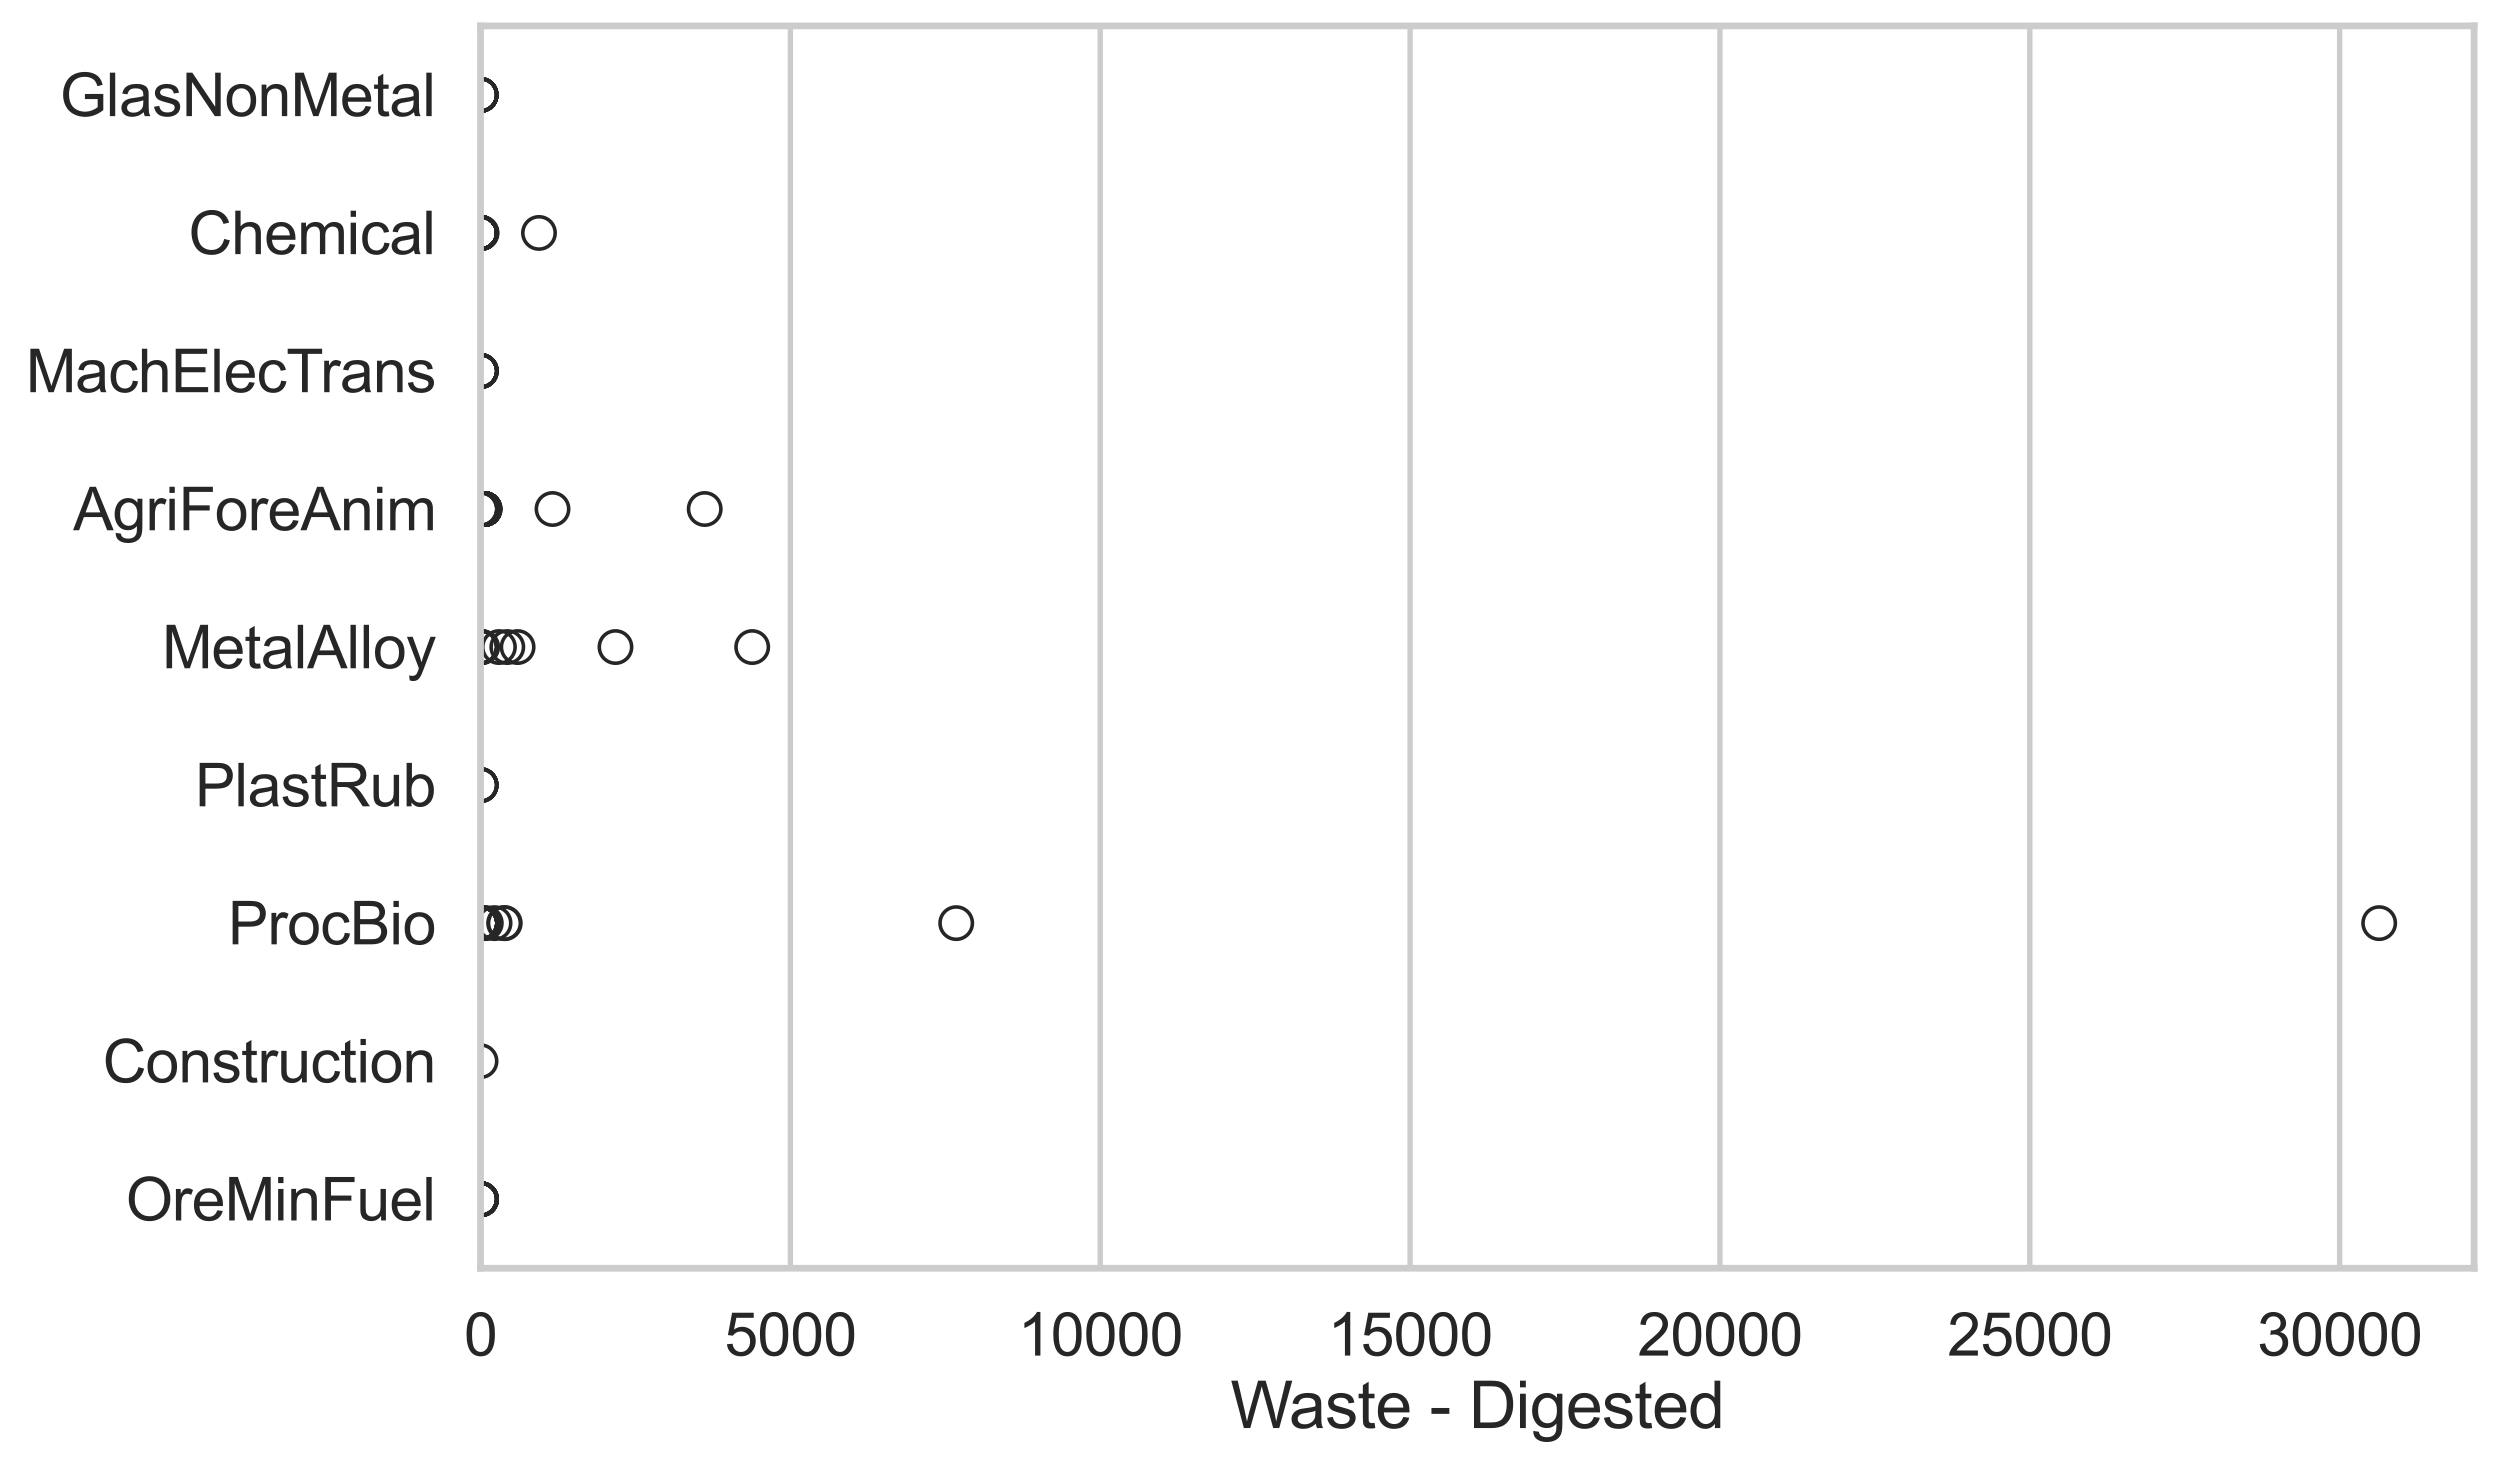 <?xml version="1.0" encoding="utf-8" standalone="no"?>
<!DOCTYPE svg PUBLIC "-//W3C//DTD SVG 1.1//EN"
  "http://www.w3.org/Graphics/SVG/1.1/DTD/svg11.dtd">
<svg xmlns:xlink="http://www.w3.org/1999/xlink" width="695.577pt" height="408.322pt" viewBox="0 0 695.577 408.322" xmlns="http://www.w3.org/2000/svg" version="1.1">
 <defs>
  <style type="text/css">*{stroke-linejoin: round; stroke-linecap: butt}</style>
 </defs>
 <g id="figure_1">
  <g id="patch_1">
   <path d="M 0 408.322 
L 695.577 408.322 
L 695.577 0 
L 0 0 
z
" style="fill: #ffffff"/>
  </g>
  <g id="axes_1">
   <g id="patch_2">
    <path d="M 133.697 352.86 
L 688.377 352.86 
L 688.377 7.2 
L 133.697 7.2 
z
" style="fill: #ffffff"/>
   </g>
   <g id="matplotlib.axis_1">
    <g id="xtick_1">
     <g id="line2d_1">
      <path d="M 133.697 352.86 
L 133.697 7.2 
" clip-path="url(#pcec953b4c0)" style="fill: none; stroke: #cccccc; stroke-width: 1.5; stroke-linecap: round"/>
     </g>
     <g id="text_1">
      <!-- 0 -->
      <g style="fill: #262626" transform="translate(129.109 377.17) scale(0.165 -0.165)">
       <defs>
        <path id="ArialMT-30" d="M 266 2259 
Q 266 3072 433 3567 
Q 600 4063 929 4331 
Q 1259 4600 1759 4600 
Q 2128 4600 2406 4451 
Q 2684 4303 2865 4023 
Q 3047 3744 3150 3342 
Q 3253 2941 3253 2259 
Q 3253 1453 3087 958 
Q 2922 463 2592 192 
Q 2263 -78 1759 -78 
Q 1097 -78 719 397 
Q 266 969 266 2259 
z
M 844 2259 
Q 844 1131 1108 757 
Q 1372 384 1759 384 
Q 2147 384 2411 759 
Q 2675 1134 2675 2259 
Q 2675 3391 2411 3762 
Q 2147 4134 1753 4134 
Q 1366 4134 1134 3806 
Q 844 3388 844 2259 
z
" transform="scale(0.016)"/>
       </defs>
       <use xlink:href="#ArialMT-30"/>
      </g>
     </g>
    </g>
    <g id="xtick_2">
     <g id="line2d_2">
      <path d="M 219.908 352.86 
L 219.908 7.2 
" clip-path="url(#pcec953b4c0)" style="fill: none; stroke: #cccccc; stroke-width: 1.5; stroke-linecap: round"/>
     </g>
     <g id="text_2">
      <!-- 5000 -->
      <g style="fill: #262626" transform="translate(201.556 377.17) scale(0.165 -0.165)">
       <defs>
        <path id="ArialMT-35" d="M 266 1200 
L 856 1250 
Q 922 819 1161 601 
Q 1400 384 1738 384 
Q 2144 384 2425 690 
Q 2706 997 2706 1503 
Q 2706 1984 2436 2262 
Q 2166 2541 1728 2541 
Q 1456 2541 1237 2417 
Q 1019 2294 894 2097 
L 366 2166 
L 809 4519 
L 3088 4519 
L 3088 3981 
L 1259 3981 
L 1013 2750 
Q 1425 3038 1878 3038 
Q 2478 3038 2890 2622 
Q 3303 2206 3303 1553 
Q 3303 931 2941 478 
Q 2500 -78 1738 -78 
Q 1113 -78 717 272 
Q 322 622 266 1200 
z
" transform="scale(0.016)"/>
       </defs>
       <use xlink:href="#ArialMT-35"/>
       <use xlink:href="#ArialMT-30" transform="translate(55.615 0)"/>
       <use xlink:href="#ArialMT-30" transform="translate(111.23 0)"/>
       <use xlink:href="#ArialMT-30" transform="translate(166.846 0)"/>
      </g>
     </g>
    </g>
    <g id="xtick_3">
     <g id="line2d_3">
      <path d="M 306.118 352.86 
L 306.118 7.2 
" clip-path="url(#pcec953b4c0)" style="fill: none; stroke: #cccccc; stroke-width: 1.5; stroke-linecap: round"/>
     </g>
     <g id="text_3">
      <!-- 10000 -->
      <g style="fill: #262626" transform="translate(283.179 377.17) scale(0.165 -0.165)">
       <defs>
        <path id="ArialMT-31" d="M 2384 0 
L 1822 0 
L 1822 3584 
Q 1619 3391 1289 3197 
Q 959 3003 697 2906 
L 697 3450 
Q 1169 3672 1522 3987 
Q 1875 4303 2022 4600 
L 2384 4600 
L 2384 0 
z
" transform="scale(0.016)"/>
       </defs>
       <use xlink:href="#ArialMT-31"/>
       <use xlink:href="#ArialMT-30" transform="translate(55.615 0)"/>
       <use xlink:href="#ArialMT-30" transform="translate(111.23 0)"/>
       <use xlink:href="#ArialMT-30" transform="translate(166.846 0)"/>
       <use xlink:href="#ArialMT-30" transform="translate(222.461 0)"/>
      </g>
     </g>
    </g>
    <g id="xtick_4">
     <g id="line2d_4">
      <path d="M 392.329 352.86 
L 392.329 7.2 
" clip-path="url(#pcec953b4c0)" style="fill: none; stroke: #cccccc; stroke-width: 1.5; stroke-linecap: round"/>
     </g>
     <g id="text_4">
      <!-- 15000 -->
      <g style="fill: #262626" transform="translate(369.39 377.17) scale(0.165 -0.165)">
       <use xlink:href="#ArialMT-31"/>
       <use xlink:href="#ArialMT-35" transform="translate(55.615 0)"/>
       <use xlink:href="#ArialMT-30" transform="translate(111.23 0)"/>
       <use xlink:href="#ArialMT-30" transform="translate(166.846 0)"/>
       <use xlink:href="#ArialMT-30" transform="translate(222.461 0)"/>
      </g>
     </g>
    </g>
    <g id="xtick_5">
     <g id="line2d_5">
      <path d="M 478.539 352.86 
L 478.539 7.2 
" clip-path="url(#pcec953b4c0)" style="fill: none; stroke: #cccccc; stroke-width: 1.5; stroke-linecap: round"/>
     </g>
     <g id="text_5">
      <!-- 20000 -->
      <g style="fill: #262626" transform="translate(455.601 377.17) scale(0.165 -0.165)">
       <defs>
        <path id="ArialMT-32" d="M 3222 541 
L 3222 0 
L 194 0 
Q 188 203 259 391 
Q 375 700 629 1000 
Q 884 1300 1366 1694 
Q 2113 2306 2375 2664 
Q 2638 3022 2638 3341 
Q 2638 3675 2398 3904 
Q 2159 4134 1775 4134 
Q 1369 4134 1125 3890 
Q 881 3647 878 3216 
L 300 3275 
Q 359 3922 746 4261 
Q 1134 4600 1788 4600 
Q 2447 4600 2831 4234 
Q 3216 3869 3216 3328 
Q 3216 3053 3103 2787 
Q 2991 2522 2730 2228 
Q 2469 1934 1863 1422 
Q 1356 997 1212 845 
Q 1069 694 975 541 
L 3222 541 
z
" transform="scale(0.016)"/>
       </defs>
       <use xlink:href="#ArialMT-32"/>
       <use xlink:href="#ArialMT-30" transform="translate(55.615 0)"/>
       <use xlink:href="#ArialMT-30" transform="translate(111.23 0)"/>
       <use xlink:href="#ArialMT-30" transform="translate(166.846 0)"/>
       <use xlink:href="#ArialMT-30" transform="translate(222.461 0)"/>
      </g>
     </g>
    </g>
    <g id="xtick_6">
     <g id="line2d_6">
      <path d="M 564.75 352.86 
L 564.75 7.2 
" clip-path="url(#pcec953b4c0)" style="fill: none; stroke: #cccccc; stroke-width: 1.5; stroke-linecap: round"/>
     </g>
     <g id="text_6">
      <!-- 25000 -->
      <g style="fill: #262626" transform="translate(541.811 377.17) scale(0.165 -0.165)">
       <use xlink:href="#ArialMT-32"/>
       <use xlink:href="#ArialMT-35" transform="translate(55.615 0)"/>
       <use xlink:href="#ArialMT-30" transform="translate(111.23 0)"/>
       <use xlink:href="#ArialMT-30" transform="translate(166.846 0)"/>
       <use xlink:href="#ArialMT-30" transform="translate(222.461 0)"/>
      </g>
     </g>
    </g>
    <g id="xtick_7">
     <g id="line2d_7">
      <path d="M 650.961 352.86 
L 650.961 7.2 
" clip-path="url(#pcec953b4c0)" style="fill: none; stroke: #cccccc; stroke-width: 1.5; stroke-linecap: round"/>
     </g>
     <g id="text_7">
      <!-- 30000 -->
      <g style="fill: #262626" transform="translate(628.022 377.17) scale(0.165 -0.165)">
       <defs>
        <path id="ArialMT-33" d="M 269 1209 
L 831 1284 
Q 928 806 1161 595 
Q 1394 384 1728 384 
Q 2125 384 2398 659 
Q 2672 934 2672 1341 
Q 2672 1728 2419 1979 
Q 2166 2231 1775 2231 
Q 1616 2231 1378 2169 
L 1441 2663 
Q 1497 2656 1531 2656 
Q 1891 2656 2178 2843 
Q 2466 3031 2466 3422 
Q 2466 3731 2256 3934 
Q 2047 4138 1716 4138 
Q 1388 4138 1169 3931 
Q 950 3725 888 3313 
L 325 3413 
Q 428 3978 793 4289 
Q 1159 4600 1703 4600 
Q 2078 4600 2393 4439 
Q 2709 4278 2876 4000 
Q 3044 3722 3044 3409 
Q 3044 3113 2884 2869 
Q 2725 2625 2413 2481 
Q 2819 2388 3044 2092 
Q 3269 1797 3269 1353 
Q 3269 753 2831 336 
Q 2394 -81 1725 -81 
Q 1122 -81 723 278 
Q 325 638 269 1209 
z
" transform="scale(0.016)"/>
       </defs>
       <use xlink:href="#ArialMT-33"/>
       <use xlink:href="#ArialMT-30" transform="translate(55.615 0)"/>
       <use xlink:href="#ArialMT-30" transform="translate(111.23 0)"/>
       <use xlink:href="#ArialMT-30" transform="translate(166.846 0)"/>
       <use xlink:href="#ArialMT-30" transform="translate(222.461 0)"/>
      </g>
     </g>
    </g>
    <g id="text_8">
     <!-- Waste - Digested -->
     <g style="fill: #262626" transform="translate(342.353 397.334) scale(0.18 -0.18)">
      <defs>
       <path id="ArialMT-57" d="M 1294 0 
L 78 4581 
L 700 4581 
L 1397 1578 
Q 1509 1106 1591 641 
Q 1766 1375 1797 1488 
L 2669 4581 
L 3400 4581 
L 4056 2263 
Q 4303 1400 4413 641 
Q 4500 1075 4641 1638 
L 5359 4581 
L 5969 4581 
L 4713 0 
L 4128 0 
L 3163 3491 
Q 3041 3928 3019 4028 
Q 2947 3713 2884 3491 
L 1913 0 
L 1294 0 
z
" transform="scale(0.016)"/>
       <path id="ArialMT-61" d="M 2588 409 
Q 2275 144 1986 34 
Q 1697 -75 1366 -75 
Q 819 -75 525 192 
Q 231 459 231 875 
Q 231 1119 342 1320 
Q 453 1522 633 1644 
Q 813 1766 1038 1828 
Q 1203 1872 1538 1913 
Q 2219 1994 2541 2106 
Q 2544 2222 2544 2253 
Q 2544 2597 2384 2738 
Q 2169 2928 1744 2928 
Q 1347 2928 1158 2789 
Q 969 2650 878 2297 
L 328 2372 
Q 403 2725 575 2942 
Q 747 3159 1072 3276 
Q 1397 3394 1825 3394 
Q 2250 3394 2515 3294 
Q 2781 3194 2906 3042 
Q 3031 2891 3081 2659 
Q 3109 2516 3109 2141 
L 3109 1391 
Q 3109 606 3145 398 
Q 3181 191 3288 0 
L 2700 0 
Q 2613 175 2588 409 
z
M 2541 1666 
Q 2234 1541 1622 1453 
Q 1275 1403 1131 1340 
Q 988 1278 909 1158 
Q 831 1038 831 891 
Q 831 666 1001 516 
Q 1172 366 1500 366 
Q 1825 366 2078 508 
Q 2331 650 2450 897 
Q 2541 1088 2541 1459 
L 2541 1666 
z
" transform="scale(0.016)"/>
       <path id="ArialMT-73" d="M 197 991 
L 753 1078 
Q 800 744 1014 566 
Q 1228 388 1613 388 
Q 2000 388 2187 545 
Q 2375 703 2375 916 
Q 2375 1106 2209 1216 
Q 2094 1291 1634 1406 
Q 1016 1563 777 1677 
Q 538 1791 414 1992 
Q 291 2194 291 2438 
Q 291 2659 392 2848 
Q 494 3038 669 3163 
Q 800 3259 1026 3326 
Q 1253 3394 1513 3394 
Q 1903 3394 2198 3281 
Q 2494 3169 2634 2976 
Q 2775 2784 2828 2463 
L 2278 2388 
Q 2241 2644 2061 2787 
Q 1881 2931 1553 2931 
Q 1166 2931 1000 2803 
Q 834 2675 834 2503 
Q 834 2394 903 2306 
Q 972 2216 1119 2156 
Q 1203 2125 1616 2013 
Q 2213 1853 2448 1751 
Q 2684 1650 2818 1456 
Q 2953 1263 2953 975 
Q 2953 694 2789 445 
Q 2625 197 2315 61 
Q 2006 -75 1616 -75 
Q 969 -75 630 194 
Q 291 463 197 991 
z
" transform="scale(0.016)"/>
       <path id="ArialMT-74" d="M 1650 503 
L 1731 6 
Q 1494 -44 1306 -44 
Q 1000 -44 831 53 
Q 663 150 594 308 
Q 525 466 525 972 
L 525 2881 
L 113 2881 
L 113 3319 
L 525 3319 
L 525 4141 
L 1084 4478 
L 1084 3319 
L 1650 3319 
L 1650 2881 
L 1084 2881 
L 1084 941 
Q 1084 700 1114 631 
Q 1144 563 1211 522 
Q 1278 481 1403 481 
Q 1497 481 1650 503 
z
" transform="scale(0.016)"/>
       <path id="ArialMT-65" d="M 2694 1069 
L 3275 997 
Q 3138 488 2766 206 
Q 2394 -75 1816 -75 
Q 1088 -75 661 373 
Q 234 822 234 1631 
Q 234 2469 665 2931 
Q 1097 3394 1784 3394 
Q 2450 3394 2872 2941 
Q 3294 2488 3294 1666 
Q 3294 1616 3291 1516 
L 816 1516 
Q 847 969 1125 678 
Q 1403 388 1819 388 
Q 2128 388 2347 550 
Q 2566 713 2694 1069 
z
M 847 1978 
L 2700 1978 
Q 2663 2397 2488 2606 
Q 2219 2931 1791 2931 
Q 1403 2931 1139 2672 
Q 875 2413 847 1978 
z
" transform="scale(0.016)"/>
       <path id="ArialMT-20" transform="scale(0.016)"/>
       <path id="ArialMT-2d" d="M 203 1375 
L 203 1941 
L 1931 1941 
L 1931 1375 
L 203 1375 
z
" transform="scale(0.016)"/>
       <path id="ArialMT-44" d="M 494 0 
L 494 4581 
L 2072 4581 
Q 2606 4581 2888 4516 
Q 3281 4425 3559 4188 
Q 3922 3881 4101 3404 
Q 4281 2928 4281 2316 
Q 4281 1794 4159 1391 
Q 4038 988 3847 723 
Q 3656 459 3429 307 
Q 3203 156 2883 78 
Q 2563 0 2147 0 
L 494 0 
z
M 1100 541 
L 2078 541 
Q 2531 541 2789 625 
Q 3047 709 3200 863 
Q 3416 1078 3536 1442 
Q 3656 1806 3656 2325 
Q 3656 3044 3420 3430 
Q 3184 3816 2847 3947 
Q 2603 4041 2063 4041 
L 1100 4041 
L 1100 541 
z
" transform="scale(0.016)"/>
       <path id="ArialMT-69" d="M 425 3934 
L 425 4581 
L 988 4581 
L 988 3934 
L 425 3934 
z
M 425 0 
L 425 3319 
L 988 3319 
L 988 0 
L 425 0 
z
" transform="scale(0.016)"/>
       <path id="ArialMT-67" d="M 319 -275 
L 866 -356 
Q 900 -609 1056 -725 
Q 1266 -881 1628 -881 
Q 2019 -881 2231 -725 
Q 2444 -569 2519 -288 
Q 2563 -116 2559 434 
Q 2191 0 1641 0 
Q 956 0 581 494 
Q 206 988 206 1678 
Q 206 2153 378 2554 
Q 550 2956 876 3175 
Q 1203 3394 1644 3394 
Q 2231 3394 2613 2919 
L 2613 3319 
L 3131 3319 
L 3131 450 
Q 3131 -325 2973 -648 
Q 2816 -972 2473 -1159 
Q 2131 -1347 1631 -1347 
Q 1038 -1347 672 -1080 
Q 306 -813 319 -275 
z
M 784 1719 
Q 784 1066 1043 766 
Q 1303 466 1694 466 
Q 2081 466 2343 764 
Q 2606 1063 2606 1700 
Q 2606 2309 2336 2618 
Q 2066 2928 1684 2928 
Q 1309 2928 1046 2623 
Q 784 2319 784 1719 
z
" transform="scale(0.016)"/>
       <path id="ArialMT-64" d="M 2575 0 
L 2575 419 
Q 2259 -75 1647 -75 
Q 1250 -75 917 144 
Q 584 363 401 755 
Q 219 1147 219 1656 
Q 219 2153 384 2558 
Q 550 2963 881 3178 
Q 1213 3394 1622 3394 
Q 1922 3394 2156 3267 
Q 2391 3141 2538 2938 
L 2538 4581 
L 3097 4581 
L 3097 0 
L 2575 0 
z
M 797 1656 
Q 797 1019 1065 703 
Q 1334 388 1700 388 
Q 2069 388 2326 689 
Q 2584 991 2584 1609 
Q 2584 2291 2321 2609 
Q 2059 2928 1675 2928 
Q 1300 2928 1048 2622 
Q 797 2316 797 1656 
z
" transform="scale(0.016)"/>
      </defs>
      <use xlink:href="#ArialMT-57"/>
      <use xlink:href="#ArialMT-61" transform="translate(90.635 0)"/>
      <use xlink:href="#ArialMT-73" transform="translate(146.25 0)"/>
      <use xlink:href="#ArialMT-74" transform="translate(196.25 0)"/>
      <use xlink:href="#ArialMT-65" transform="translate(224.033 0)"/>
      <use xlink:href="#ArialMT-20" transform="translate(279.648 0)"/>
      <use xlink:href="#ArialMT-2d" transform="translate(307.432 0)"/>
      <use xlink:href="#ArialMT-20" transform="translate(340.732 0)"/>
      <use xlink:href="#ArialMT-44" transform="translate(368.516 0)"/>
      <use xlink:href="#ArialMT-69" transform="translate(440.732 0)"/>
      <use xlink:href="#ArialMT-67" transform="translate(462.949 0)"/>
      <use xlink:href="#ArialMT-65" transform="translate(518.564 0)"/>
      <use xlink:href="#ArialMT-73" transform="translate(574.18 0)"/>
      <use xlink:href="#ArialMT-74" transform="translate(624.18 0)"/>
      <use xlink:href="#ArialMT-65" transform="translate(651.963 0)"/>
      <use xlink:href="#ArialMT-64" transform="translate(707.578 0)"/>
     </g>
    </g>
   </g>
   <g id="matplotlib.axis_2">
    <g id="ytick_1">
     <g id="text_9">
      <!-- GlasNonMetal -->
      <g style="fill: #262626" transform="translate(16.659 32.309) scale(0.165 -0.165)">
       <defs>
        <path id="ArialMT-47" d="M 2638 1797 
L 2638 2334 
L 4578 2338 
L 4578 638 
Q 4131 281 3656 101 
Q 3181 -78 2681 -78 
Q 2006 -78 1454 211 
Q 903 500 622 1047 
Q 341 1594 341 2269 
Q 341 2938 620 3517 
Q 900 4097 1425 4378 
Q 1950 4659 2634 4659 
Q 3131 4659 3532 4498 
Q 3934 4338 4162 4050 
Q 4391 3763 4509 3300 
L 3963 3150 
Q 3859 3500 3706 3700 
Q 3553 3900 3268 4020 
Q 2984 4141 2638 4141 
Q 2222 4141 1919 4014 
Q 1616 3888 1430 3681 
Q 1244 3475 1141 3228 
Q 966 2803 966 2306 
Q 966 1694 1177 1281 
Q 1388 869 1791 669 
Q 2194 469 2647 469 
Q 3041 469 3416 620 
Q 3791 772 3984 944 
L 3984 1797 
L 2638 1797 
z
" transform="scale(0.016)"/>
        <path id="ArialMT-6c" d="M 409 0 
L 409 4581 
L 972 4581 
L 972 0 
L 409 0 
z
" transform="scale(0.016)"/>
        <path id="ArialMT-4e" d="M 488 0 
L 488 4581 
L 1109 4581 
L 3516 984 
L 3516 4581 
L 4097 4581 
L 4097 0 
L 3475 0 
L 1069 3600 
L 1069 0 
L 488 0 
z
" transform="scale(0.016)"/>
        <path id="ArialMT-6f" d="M 213 1659 
Q 213 2581 725 3025 
Q 1153 3394 1769 3394 
Q 2453 3394 2887 2945 
Q 3322 2497 3322 1706 
Q 3322 1066 3130 698 
Q 2938 331 2570 128 
Q 2203 -75 1769 -75 
Q 1072 -75 642 372 
Q 213 819 213 1659 
z
M 791 1659 
Q 791 1022 1069 705 
Q 1347 388 1769 388 
Q 2188 388 2466 706 
Q 2744 1025 2744 1678 
Q 2744 2294 2464 2611 
Q 2184 2928 1769 2928 
Q 1347 2928 1069 2612 
Q 791 2297 791 1659 
z
" transform="scale(0.016)"/>
        <path id="ArialMT-6e" d="M 422 0 
L 422 3319 
L 928 3319 
L 928 2847 
Q 1294 3394 1984 3394 
Q 2284 3394 2536 3286 
Q 2788 3178 2913 3003 
Q 3038 2828 3088 2588 
Q 3119 2431 3119 2041 
L 3119 0 
L 2556 0 
L 2556 2019 
Q 2556 2363 2490 2533 
Q 2425 2703 2258 2804 
Q 2091 2906 1866 2906 
Q 1506 2906 1245 2678 
Q 984 2450 984 1813 
L 984 0 
L 422 0 
z
" transform="scale(0.016)"/>
        <path id="ArialMT-4d" d="M 475 0 
L 475 4581 
L 1388 4581 
L 2472 1338 
Q 2622 884 2691 659 
Q 2769 909 2934 1394 
L 4031 4581 
L 4847 4581 
L 4847 0 
L 4263 0 
L 4263 3834 
L 2931 0 
L 2384 0 
L 1059 3900 
L 1059 0 
L 475 0 
z
" transform="scale(0.016)"/>
       </defs>
       <use xlink:href="#ArialMT-47"/>
       <use xlink:href="#ArialMT-6c" transform="translate(77.783 0)"/>
       <use xlink:href="#ArialMT-61" transform="translate(100 0)"/>
       <use xlink:href="#ArialMT-73" transform="translate(155.615 0)"/>
       <use xlink:href="#ArialMT-4e" transform="translate(205.615 0)"/>
       <use xlink:href="#ArialMT-6f" transform="translate(277.832 0)"/>
       <use xlink:href="#ArialMT-6e" transform="translate(333.447 0)"/>
       <use xlink:href="#ArialMT-4d" transform="translate(389.062 0)"/>
       <use xlink:href="#ArialMT-65" transform="translate(472.363 0)"/>
       <use xlink:href="#ArialMT-74" transform="translate(527.979 0)"/>
       <use xlink:href="#ArialMT-61" transform="translate(555.762 0)"/>
       <use xlink:href="#ArialMT-6c" transform="translate(611.377 0)"/>
      </g>
     </g>
    </g>
    <g id="ytick_2">
     <g id="text_10">
      <!-- Chemical -->
      <g style="fill: #262626" transform="translate(52.428 70.715) scale(0.165 -0.165)">
       <defs>
        <path id="ArialMT-43" d="M 3763 1606 
L 4369 1453 
Q 4178 706 3683 314 
Q 3188 -78 2472 -78 
Q 1731 -78 1267 223 
Q 803 525 561 1097 
Q 319 1669 319 2325 
Q 319 3041 592 3573 
Q 866 4106 1370 4382 
Q 1875 4659 2481 4659 
Q 3169 4659 3637 4309 
Q 4106 3959 4291 3325 
L 3694 3184 
Q 3534 3684 3231 3912 
Q 2928 4141 2469 4141 
Q 1941 4141 1586 3887 
Q 1231 3634 1087 3207 
Q 944 2781 944 2328 
Q 944 1744 1114 1308 
Q 1284 872 1643 656 
Q 2003 441 2422 441 
Q 2931 441 3284 734 
Q 3638 1028 3763 1606 
z
" transform="scale(0.016)"/>
        <path id="ArialMT-68" d="M 422 0 
L 422 4581 
L 984 4581 
L 984 2938 
Q 1378 3394 1978 3394 
Q 2347 3394 2619 3248 
Q 2891 3103 3008 2847 
Q 3125 2591 3125 2103 
L 3125 0 
L 2563 0 
L 2563 2103 
Q 2563 2525 2380 2717 
Q 2197 2909 1863 2909 
Q 1613 2909 1392 2779 
Q 1172 2650 1078 2428 
Q 984 2206 984 1816 
L 984 0 
L 422 0 
z
" transform="scale(0.016)"/>
        <path id="ArialMT-6d" d="M 422 0 
L 422 3319 
L 925 3319 
L 925 2853 
Q 1081 3097 1340 3245 
Q 1600 3394 1931 3394 
Q 2300 3394 2536 3241 
Q 2772 3088 2869 2813 
Q 3263 3394 3894 3394 
Q 4388 3394 4653 3120 
Q 4919 2847 4919 2278 
L 4919 0 
L 4359 0 
L 4359 2091 
Q 4359 2428 4304 2576 
Q 4250 2725 4106 2815 
Q 3963 2906 3769 2906 
Q 3419 2906 3187 2673 
Q 2956 2441 2956 1928 
L 2956 0 
L 2394 0 
L 2394 2156 
Q 2394 2531 2256 2718 
Q 2119 2906 1806 2906 
Q 1569 2906 1367 2781 
Q 1166 2656 1075 2415 
Q 984 2175 984 1722 
L 984 0 
L 422 0 
z
" transform="scale(0.016)"/>
        <path id="ArialMT-63" d="M 2588 1216 
L 3141 1144 
Q 3050 572 2676 248 
Q 2303 -75 1759 -75 
Q 1078 -75 664 370 
Q 250 816 250 1647 
Q 250 2184 428 2587 
Q 606 2991 970 3192 
Q 1334 3394 1763 3394 
Q 2303 3394 2647 3120 
Q 2991 2847 3088 2344 
L 2541 2259 
Q 2463 2594 2264 2762 
Q 2066 2931 1784 2931 
Q 1359 2931 1093 2626 
Q 828 2322 828 1663 
Q 828 994 1084 691 
Q 1341 388 1753 388 
Q 2084 388 2306 591 
Q 2528 794 2588 1216 
z
" transform="scale(0.016)"/>
       </defs>
       <use xlink:href="#ArialMT-43"/>
       <use xlink:href="#ArialMT-68" transform="translate(72.217 0)"/>
       <use xlink:href="#ArialMT-65" transform="translate(127.832 0)"/>
       <use xlink:href="#ArialMT-6d" transform="translate(183.447 0)"/>
       <use xlink:href="#ArialMT-69" transform="translate(266.748 0)"/>
       <use xlink:href="#ArialMT-63" transform="translate(288.965 0)"/>
       <use xlink:href="#ArialMT-61" transform="translate(338.965 0)"/>
       <use xlink:href="#ArialMT-6c" transform="translate(394.58 0)"/>
      </g>
     </g>
    </g>
    <g id="ytick_3">
     <g id="text_11">
      <!-- MachElecTrans -->
      <g style="fill: #262626" transform="translate(7.2 109.122) scale(0.165 -0.165)">
       <defs>
        <path id="ArialMT-45" d="M 506 0 
L 506 4581 
L 3819 4581 
L 3819 4041 
L 1113 4041 
L 1113 2638 
L 3647 2638 
L 3647 2100 
L 1113 2100 
L 1113 541 
L 3925 541 
L 3925 0 
L 506 0 
z
" transform="scale(0.016)"/>
        <path id="ArialMT-54" d="M 1659 0 
L 1659 4041 
L 150 4041 
L 150 4581 
L 3781 4581 
L 3781 4041 
L 2266 4041 
L 2266 0 
L 1659 0 
z
" transform="scale(0.016)"/>
        <path id="ArialMT-72" d="M 416 0 
L 416 3319 
L 922 3319 
L 922 2816 
Q 1116 3169 1280 3281 
Q 1444 3394 1641 3394 
Q 1925 3394 2219 3213 
L 2025 2691 
Q 1819 2813 1613 2813 
Q 1428 2813 1281 2702 
Q 1134 2591 1072 2394 
Q 978 2094 978 1738 
L 978 0 
L 416 0 
z
" transform="scale(0.016)"/>
       </defs>
       <use xlink:href="#ArialMT-4d"/>
       <use xlink:href="#ArialMT-61" transform="translate(83.301 0)"/>
       <use xlink:href="#ArialMT-63" transform="translate(138.916 0)"/>
       <use xlink:href="#ArialMT-68" transform="translate(188.916 0)"/>
       <use xlink:href="#ArialMT-45" transform="translate(244.531 0)"/>
       <use xlink:href="#ArialMT-6c" transform="translate(311.23 0)"/>
       <use xlink:href="#ArialMT-65" transform="translate(333.447 0)"/>
       <use xlink:href="#ArialMT-63" transform="translate(389.062 0)"/>
       <use xlink:href="#ArialMT-54" transform="translate(439.062 0)"/>
       <use xlink:href="#ArialMT-72" transform="translate(496.396 0)"/>
       <use xlink:href="#ArialMT-61" transform="translate(529.697 0)"/>
       <use xlink:href="#ArialMT-6e" transform="translate(585.312 0)"/>
       <use xlink:href="#ArialMT-73" transform="translate(640.928 0)"/>
      </g>
     </g>
    </g>
    <g id="ytick_4">
     <g id="text_12">
      <!-- AgriForeAnim -->
      <g style="fill: #262626" transform="translate(20.341 147.529) scale(0.165 -0.165)">
       <defs>
        <path id="ArialMT-41" d="M -9 0 
L 1750 4581 
L 2403 4581 
L 4278 0 
L 3588 0 
L 3053 1388 
L 1138 1388 
L 634 0 
L -9 0 
z
M 1313 1881 
L 2866 1881 
L 2388 3150 
Q 2169 3728 2063 4100 
Q 1975 3659 1816 3225 
L 1313 1881 
z
" transform="scale(0.016)"/>
        <path id="ArialMT-46" d="M 525 0 
L 525 4581 
L 3616 4581 
L 3616 4041 
L 1131 4041 
L 1131 2622 
L 3281 2622 
L 3281 2081 
L 1131 2081 
L 1131 0 
L 525 0 
z
" transform="scale(0.016)"/>
       </defs>
       <use xlink:href="#ArialMT-41"/>
       <use xlink:href="#ArialMT-67" transform="translate(66.699 0)"/>
       <use xlink:href="#ArialMT-72" transform="translate(122.314 0)"/>
       <use xlink:href="#ArialMT-69" transform="translate(155.615 0)"/>
       <use xlink:href="#ArialMT-46" transform="translate(177.832 0)"/>
       <use xlink:href="#ArialMT-6f" transform="translate(238.916 0)"/>
       <use xlink:href="#ArialMT-72" transform="translate(294.531 0)"/>
       <use xlink:href="#ArialMT-65" transform="translate(327.832 0)"/>
       <use xlink:href="#ArialMT-41" transform="translate(383.447 0)"/>
       <use xlink:href="#ArialMT-6e" transform="translate(450.146 0)"/>
       <use xlink:href="#ArialMT-69" transform="translate(505.762 0)"/>
       <use xlink:href="#ArialMT-6d" transform="translate(527.979 0)"/>
      </g>
     </g>
    </g>
    <g id="ytick_5">
     <g id="text_13">
      <!-- MetalAlloy -->
      <g style="fill: #262626" transform="translate(45.088 185.935) scale(0.165 -0.165)">
       <defs>
        <path id="ArialMT-79" d="M 397 -1278 
L 334 -750 
Q 519 -800 656 -800 
Q 844 -800 956 -737 
Q 1069 -675 1141 -563 
Q 1194 -478 1313 -144 
Q 1328 -97 1363 -6 
L 103 3319 
L 709 3319 
L 1400 1397 
Q 1534 1031 1641 628 
Q 1738 1016 1872 1384 
L 2581 3319 
L 3144 3319 
L 1881 -56 
Q 1678 -603 1566 -809 
Q 1416 -1088 1222 -1217 
Q 1028 -1347 759 -1347 
Q 597 -1347 397 -1278 
z
" transform="scale(0.016)"/>
       </defs>
       <use xlink:href="#ArialMT-4d"/>
       <use xlink:href="#ArialMT-65" transform="translate(83.301 0)"/>
       <use xlink:href="#ArialMT-74" transform="translate(138.916 0)"/>
       <use xlink:href="#ArialMT-61" transform="translate(166.699 0)"/>
       <use xlink:href="#ArialMT-6c" transform="translate(222.314 0)"/>
       <use xlink:href="#ArialMT-41" transform="translate(244.531 0)"/>
       <use xlink:href="#ArialMT-6c" transform="translate(311.23 0)"/>
       <use xlink:href="#ArialMT-6c" transform="translate(333.447 0)"/>
       <use xlink:href="#ArialMT-6f" transform="translate(355.664 0)"/>
       <use xlink:href="#ArialMT-79" transform="translate(411.279 0)"/>
      </g>
     </g>
    </g>
    <g id="ytick_6">
     <g id="text_14">
      <!-- PlastRub -->
      <g style="fill: #262626" transform="translate(54.248 224.342) scale(0.165 -0.165)">
       <defs>
        <path id="ArialMT-50" d="M 494 0 
L 494 4581 
L 2222 4581 
Q 2678 4581 2919 4538 
Q 3256 4481 3484 4323 
Q 3713 4166 3852 3881 
Q 3991 3597 3991 3256 
Q 3991 2672 3619 2267 
Q 3247 1863 2275 1863 
L 1100 1863 
L 1100 0 
L 494 0 
z
M 1100 2403 
L 2284 2403 
Q 2872 2403 3119 2622 
Q 3366 2841 3366 3238 
Q 3366 3525 3220 3729 
Q 3075 3934 2838 4000 
Q 2684 4041 2272 4041 
L 1100 4041 
L 1100 2403 
z
" transform="scale(0.016)"/>
        <path id="ArialMT-52" d="M 503 0 
L 503 4581 
L 2534 4581 
Q 3147 4581 3465 4457 
Q 3784 4334 3975 4021 
Q 4166 3709 4166 3331 
Q 4166 2844 3850 2509 
Q 3534 2175 2875 2084 
Q 3116 1969 3241 1856 
Q 3506 1613 3744 1247 
L 4541 0 
L 3778 0 
L 3172 953 
Q 2906 1366 2734 1584 
Q 2563 1803 2427 1890 
Q 2291 1978 2150 2013 
Q 2047 2034 1813 2034 
L 1109 2034 
L 1109 0 
L 503 0 
z
M 1109 2559 
L 2413 2559 
Q 2828 2559 3062 2645 
Q 3297 2731 3419 2920 
Q 3541 3109 3541 3331 
Q 3541 3656 3305 3865 
Q 3069 4075 2559 4075 
L 1109 4075 
L 1109 2559 
z
" transform="scale(0.016)"/>
        <path id="ArialMT-75" d="M 2597 0 
L 2597 488 
Q 2209 -75 1544 -75 
Q 1250 -75 995 37 
Q 741 150 617 320 
Q 494 491 444 738 
Q 409 903 409 1263 
L 409 3319 
L 972 3319 
L 972 1478 
Q 972 1038 1006 884 
Q 1059 663 1231 536 
Q 1403 409 1656 409 
Q 1909 409 2131 539 
Q 2353 669 2445 892 
Q 2538 1116 2538 1541 
L 2538 3319 
L 3100 3319 
L 3100 0 
L 2597 0 
z
" transform="scale(0.016)"/>
        <path id="ArialMT-62" d="M 941 0 
L 419 0 
L 419 4581 
L 981 4581 
L 981 2947 
Q 1338 3394 1891 3394 
Q 2197 3394 2470 3270 
Q 2744 3147 2920 2923 
Q 3097 2700 3197 2384 
Q 3297 2069 3297 1709 
Q 3297 856 2875 390 
Q 2453 -75 1863 -75 
Q 1275 -75 941 416 
L 941 0 
z
M 934 1684 
Q 934 1088 1097 822 
Q 1363 388 1816 388 
Q 2184 388 2453 708 
Q 2722 1028 2722 1663 
Q 2722 2313 2464 2622 
Q 2206 2931 1841 2931 
Q 1472 2931 1203 2611 
Q 934 2291 934 1684 
z
" transform="scale(0.016)"/>
       </defs>
       <use xlink:href="#ArialMT-50"/>
       <use xlink:href="#ArialMT-6c" transform="translate(66.699 0)"/>
       <use xlink:href="#ArialMT-61" transform="translate(88.916 0)"/>
       <use xlink:href="#ArialMT-73" transform="translate(144.531 0)"/>
       <use xlink:href="#ArialMT-74" transform="translate(194.531 0)"/>
       <use xlink:href="#ArialMT-52" transform="translate(222.314 0)"/>
       <use xlink:href="#ArialMT-75" transform="translate(294.531 0)"/>
       <use xlink:href="#ArialMT-62" transform="translate(350.146 0)"/>
      </g>
     </g>
    </g>
    <g id="ytick_7">
     <g id="text_15">
      <!-- ProcBio -->
      <g style="fill: #262626" transform="translate(63.424 262.749) scale(0.165 -0.165)">
       <defs>
        <path id="ArialMT-42" d="M 469 0 
L 469 4581 
L 2188 4581 
Q 2713 4581 3030 4442 
Q 3347 4303 3526 4014 
Q 3706 3725 3706 3409 
Q 3706 3116 3547 2856 
Q 3388 2597 3066 2438 
Q 3481 2316 3704 2022 
Q 3928 1728 3928 1328 
Q 3928 1006 3792 729 
Q 3656 453 3456 303 
Q 3256 153 2954 76 
Q 2653 0 2216 0 
L 469 0 
z
M 1075 2656 
L 2066 2656 
Q 2469 2656 2644 2709 
Q 2875 2778 2992 2937 
Q 3109 3097 3109 3338 
Q 3109 3566 3000 3739 
Q 2891 3913 2687 3977 
Q 2484 4041 1991 4041 
L 1075 4041 
L 1075 2656 
z
M 1075 541 
L 2216 541 
Q 2509 541 2628 563 
Q 2838 600 2978 687 
Q 3119 775 3209 942 
Q 3300 1109 3300 1328 
Q 3300 1584 3169 1773 
Q 3038 1963 2805 2039 
Q 2572 2116 2134 2116 
L 1075 2116 
L 1075 541 
z
" transform="scale(0.016)"/>
       </defs>
       <use xlink:href="#ArialMT-50"/>
       <use xlink:href="#ArialMT-72" transform="translate(66.699 0)"/>
       <use xlink:href="#ArialMT-6f" transform="translate(100 0)"/>
       <use xlink:href="#ArialMT-63" transform="translate(155.615 0)"/>
       <use xlink:href="#ArialMT-42" transform="translate(205.615 0)"/>
       <use xlink:href="#ArialMT-69" transform="translate(272.314 0)"/>
       <use xlink:href="#ArialMT-6f" transform="translate(294.531 0)"/>
      </g>
     </g>
    </g>
    <g id="ytick_8">
     <g id="text_16">
      <!-- Construction -->
      <g style="fill: #262626" transform="translate(28.575 301.155) scale(0.165 -0.165)">
       <use xlink:href="#ArialMT-43"/>
       <use xlink:href="#ArialMT-6f" transform="translate(72.217 0)"/>
       <use xlink:href="#ArialMT-6e" transform="translate(127.832 0)"/>
       <use xlink:href="#ArialMT-73" transform="translate(183.447 0)"/>
       <use xlink:href="#ArialMT-74" transform="translate(233.447 0)"/>
       <use xlink:href="#ArialMT-72" transform="translate(261.23 0)"/>
       <use xlink:href="#ArialMT-75" transform="translate(294.531 0)"/>
       <use xlink:href="#ArialMT-63" transform="translate(350.146 0)"/>
       <use xlink:href="#ArialMT-74" transform="translate(400.146 0)"/>
       <use xlink:href="#ArialMT-69" transform="translate(427.93 0)"/>
       <use xlink:href="#ArialMT-6f" transform="translate(450.146 0)"/>
       <use xlink:href="#ArialMT-6e" transform="translate(505.762 0)"/>
      </g>
     </g>
    </g>
    <g id="ytick_9">
     <g id="text_17">
      <!-- OreMinFuel -->
      <g style="fill: #262626" transform="translate(35.013 339.562) scale(0.165 -0.165)">
       <defs>
        <path id="ArialMT-4f" d="M 309 2231 
Q 309 3372 921 4017 
Q 1534 4663 2503 4663 
Q 3138 4663 3647 4359 
Q 4156 4056 4423 3514 
Q 4691 2972 4691 2284 
Q 4691 1588 4409 1038 
Q 4128 488 3612 205 
Q 3097 -78 2500 -78 
Q 1853 -78 1343 234 
Q 834 547 571 1087 
Q 309 1628 309 2231 
z
M 934 2222 
Q 934 1394 1379 917 
Q 1825 441 2497 441 
Q 3181 441 3623 922 
Q 4066 1403 4066 2288 
Q 4066 2847 3877 3264 
Q 3688 3681 3323 3911 
Q 2959 4141 2506 4141 
Q 1863 4141 1398 3698 
Q 934 3256 934 2222 
z
" transform="scale(0.016)"/>
       </defs>
       <use xlink:href="#ArialMT-4f"/>
       <use xlink:href="#ArialMT-72" transform="translate(77.783 0)"/>
       <use xlink:href="#ArialMT-65" transform="translate(111.084 0)"/>
       <use xlink:href="#ArialMT-4d" transform="translate(166.699 0)"/>
       <use xlink:href="#ArialMT-69" transform="translate(250 0)"/>
       <use xlink:href="#ArialMT-6e" transform="translate(272.217 0)"/>
       <use xlink:href="#ArialMT-46" transform="translate(327.832 0)"/>
       <use xlink:href="#ArialMT-75" transform="translate(388.916 0)"/>
       <use xlink:href="#ArialMT-65" transform="translate(444.531 0)"/>
       <use xlink:href="#ArialMT-6c" transform="translate(500.146 0)"/>
      </g>
     </g>
    </g>
   </g>
   <g id="patch_3">
    <path d="M 133.697 11.041 
L 133.697 41.766 
L 133.697 41.766 
L 133.697 11.041 
L 133.697 11.041 
z
" clip-path="url(#pcec953b4c0)" style="fill: #ca74db; stroke: #262626; stroke-linejoin: miter"/>
   </g>
   <g id="line2d_8">
    <path d="M 133.697 26.403 
L 133.697 26.403 
" clip-path="url(#pcec953b4c0)" style="fill: none; stroke: #262626"/>
   </g>
   <g id="line2d_9">
    <path d="M 133.697 26.403 
L 133.697 26.403 
" clip-path="url(#pcec953b4c0)" style="fill: none; stroke: #262626"/>
   </g>
   <g id="line2d_10">
    <path d="M 133.697 18.722 
L 133.697 34.085 
" clip-path="url(#pcec953b4c0)" style="fill: none; stroke: #262626; stroke-linecap: round"/>
   </g>
   <g id="line2d_11">
    <path d="M 133.697 18.722 
L 133.697 34.085 
" clip-path="url(#pcec953b4c0)" style="fill: none; stroke: #262626; stroke-linecap: round"/>
   </g>
   <g id="line2d_12">
    <defs>
     <path id="mf7fd4619b3" d="M 0 4.5 
C 1.193 4.5 2.338 4.026 3.182 3.182 
C 4.026 2.338 4.5 1.193 4.5 0 
C 4.5 -1.193 4.026 -2.338 3.182 -3.182 
C 2.338 -4.026 1.193 -4.5 0 -4.5 
C -1.193 -4.5 -2.338 -4.026 -3.182 -3.182 
C -4.026 -2.338 -4.5 -1.193 -4.5 0 
C -4.5 1.193 -4.026 2.338 -3.182 3.182 
C -2.338 4.026 -1.193 4.5 0 4.5 
z
" style="stroke: #262626"/>
    </defs>
    <g clip-path="url(#pcec953b4c0)">
     <use xlink:href="#mf7fd4619b3" x="133.698" y="26.403" style="fill-opacity: 0; stroke: #262626"/>
     <use xlink:href="#mf7fd4619b3" x="133.697" y="26.403" style="fill-opacity: 0; stroke: #262626"/>
     <use xlink:href="#mf7fd4619b3" x="133.697" y="26.403" style="fill-opacity: 0; stroke: #262626"/>
     <use xlink:href="#mf7fd4619b3" x="133.697" y="26.403" style="fill-opacity: 0; stroke: #262626"/>
     <use xlink:href="#mf7fd4619b3" x="133.698" y="26.403" style="fill-opacity: 0; stroke: #262626"/>
     <use xlink:href="#mf7fd4619b3" x="133.708" y="26.403" style="fill-opacity: 0; stroke: #262626"/>
     <use xlink:href="#mf7fd4619b3" x="133.697" y="26.403" style="fill-opacity: 0; stroke: #262626"/>
     <use xlink:href="#mf7fd4619b3" x="133.698" y="26.403" style="fill-opacity: 0; stroke: #262626"/>
     <use xlink:href="#mf7fd4619b3" x="133.698" y="26.403" style="fill-opacity: 0; stroke: #262626"/>
     <use xlink:href="#mf7fd4619b3" x="133.709" y="26.403" style="fill-opacity: 0; stroke: #262626"/>
     <use xlink:href="#mf7fd4619b3" x="133.697" y="26.403" style="fill-opacity: 0; stroke: #262626"/>
     <use xlink:href="#mf7fd4619b3" x="133.697" y="26.403" style="fill-opacity: 0; stroke: #262626"/>
     <use xlink:href="#mf7fd4619b3" x="133.697" y="26.403" style="fill-opacity: 0; stroke: #262626"/>
     <use xlink:href="#mf7fd4619b3" x="133.697" y="26.403" style="fill-opacity: 0; stroke: #262626"/>
    </g>
   </g>
   <g id="patch_4">
    <path d="M 133.697 49.447 
L 133.697 80.173 
L 133.697 80.173 
L 133.697 49.447 
L 133.697 49.447 
z
" clip-path="url(#pcec953b4c0)" style="fill: #5ca236; stroke: #262626; stroke-linejoin: miter"/>
   </g>
   <g id="line2d_13">
    <path d="M 133.697 64.81 
L 133.697 64.81 
" clip-path="url(#pcec953b4c0)" style="fill: none; stroke: #262626"/>
   </g>
   <g id="line2d_14">
    <path d="M 133.697 64.81 
L 133.697 64.81 
" clip-path="url(#pcec953b4c0)" style="fill: none; stroke: #262626"/>
   </g>
   <g id="line2d_15">
    <path d="M 133.697 57.129 
L 133.697 72.491 
" clip-path="url(#pcec953b4c0)" style="fill: none; stroke: #262626; stroke-linecap: round"/>
   </g>
   <g id="line2d_16">
    <path d="M 133.697 57.129 
L 133.697 72.491 
" clip-path="url(#pcec953b4c0)" style="fill: none; stroke: #262626; stroke-linecap: round"/>
   </g>
   <g id="line2d_17">
    <g clip-path="url(#pcec953b4c0)">
     <use xlink:href="#mf7fd4619b3" x="133.698" y="64.81" style="fill-opacity: 0; stroke: #262626"/>
     <use xlink:href="#mf7fd4619b3" x="133.698" y="64.81" style="fill-opacity: 0; stroke: #262626"/>
     <use xlink:href="#mf7fd4619b3" x="133.701" y="64.81" style="fill-opacity: 0; stroke: #262626"/>
     <use xlink:href="#mf7fd4619b3" x="133.699" y="64.81" style="fill-opacity: 0; stroke: #262626"/>
     <use xlink:href="#mf7fd4619b3" x="133.701" y="64.81" style="fill-opacity: 0; stroke: #262626"/>
     <use xlink:href="#mf7fd4619b3" x="133.698" y="64.81" style="fill-opacity: 0; stroke: #262626"/>
     <use xlink:href="#mf7fd4619b3" x="133.702" y="64.81" style="fill-opacity: 0; stroke: #262626"/>
     <use xlink:href="#mf7fd4619b3" x="133.699" y="64.81" style="fill-opacity: 0; stroke: #262626"/>
     <use xlink:href="#mf7fd4619b3" x="133.698" y="64.81" style="fill-opacity: 0; stroke: #262626"/>
     <use xlink:href="#mf7fd4619b3" x="133.714" y="64.81" style="fill-opacity: 0; stroke: #262626"/>
     <use xlink:href="#mf7fd4619b3" x="133.733" y="64.81" style="fill-opacity: 0; stroke: #262626"/>
     <use xlink:href="#mf7fd4619b3" x="133.709" y="64.81" style="fill-opacity: 0; stroke: #262626"/>
     <use xlink:href="#mf7fd4619b3" x="133.699" y="64.81" style="fill-opacity: 0; stroke: #262626"/>
     <use xlink:href="#mf7fd4619b3" x="133.698" y="64.81" style="fill-opacity: 0; stroke: #262626"/>
     <use xlink:href="#mf7fd4619b3" x="133.698" y="64.81" style="fill-opacity: 0; stroke: #262626"/>
     <use xlink:href="#mf7fd4619b3" x="133.698" y="64.81" style="fill-opacity: 0; stroke: #262626"/>
     <use xlink:href="#mf7fd4619b3" x="133.698" y="64.81" style="fill-opacity: 0; stroke: #262626"/>
     <use xlink:href="#mf7fd4619b3" x="133.698" y="64.81" style="fill-opacity: 0; stroke: #262626"/>
     <use xlink:href="#mf7fd4619b3" x="133.7" y="64.81" style="fill-opacity: 0; stroke: #262626"/>
     <use xlink:href="#mf7fd4619b3" x="133.698" y="64.81" style="fill-opacity: 0; stroke: #262626"/>
     <use xlink:href="#mf7fd4619b3" x="133.698" y="64.81" style="fill-opacity: 0; stroke: #262626"/>
     <use xlink:href="#mf7fd4619b3" x="133.698" y="64.81" style="fill-opacity: 0; stroke: #262626"/>
     <use xlink:href="#mf7fd4619b3" x="133.698" y="64.81" style="fill-opacity: 0; stroke: #262626"/>
     <use xlink:href="#mf7fd4619b3" x="133.732" y="64.81" style="fill-opacity: 0; stroke: #262626"/>
     <use xlink:href="#mf7fd4619b3" x="133.698" y="64.81" style="fill-opacity: 0; stroke: #262626"/>
     <use xlink:href="#mf7fd4619b3" x="133.701" y="64.81" style="fill-opacity: 0; stroke: #262626"/>
     <use xlink:href="#mf7fd4619b3" x="133.698" y="64.81" style="fill-opacity: 0; stroke: #262626"/>
     <use xlink:href="#mf7fd4619b3" x="133.698" y="64.81" style="fill-opacity: 0; stroke: #262626"/>
     <use xlink:href="#mf7fd4619b3" x="133.698" y="64.81" style="fill-opacity: 0; stroke: #262626"/>
     <use xlink:href="#mf7fd4619b3" x="133.7" y="64.81" style="fill-opacity: 0; stroke: #262626"/>
     <use xlink:href="#mf7fd4619b3" x="133.744" y="64.81" style="fill-opacity: 0; stroke: #262626"/>
     <use xlink:href="#mf7fd4619b3" x="133.698" y="64.81" style="fill-opacity: 0; stroke: #262626"/>
     <use xlink:href="#mf7fd4619b3" x="133.699" y="64.81" style="fill-opacity: 0; stroke: #262626"/>
     <use xlink:href="#mf7fd4619b3" x="133.699" y="64.81" style="fill-opacity: 0; stroke: #262626"/>
     <use xlink:href="#mf7fd4619b3" x="149.965" y="64.81" style="fill-opacity: 0; stroke: #262626"/>
     <use xlink:href="#mf7fd4619b3" x="133.698" y="64.81" style="fill-opacity: 0; stroke: #262626"/>
     <use xlink:href="#mf7fd4619b3" x="133.698" y="64.81" style="fill-opacity: 0; stroke: #262626"/>
     <use xlink:href="#mf7fd4619b3" x="133.698" y="64.81" style="fill-opacity: 0; stroke: #262626"/>
     <use xlink:href="#mf7fd4619b3" x="133.705" y="64.81" style="fill-opacity: 0; stroke: #262626"/>
     <use xlink:href="#mf7fd4619b3" x="133.904" y="64.81" style="fill-opacity: 0; stroke: #262626"/>
     <use xlink:href="#mf7fd4619b3" x="133.708" y="64.81" style="fill-opacity: 0; stroke: #262626"/>
     <use xlink:href="#mf7fd4619b3" x="133.697" y="64.81" style="fill-opacity: 0; stroke: #262626"/>
     <use xlink:href="#mf7fd4619b3" x="133.699" y="64.81" style="fill-opacity: 0; stroke: #262626"/>
     <use xlink:href="#mf7fd4619b3" x="133.698" y="64.81" style="fill-opacity: 0; stroke: #262626"/>
     <use xlink:href="#mf7fd4619b3" x="133.698" y="64.81" style="fill-opacity: 0; stroke: #262626"/>
     <use xlink:href="#mf7fd4619b3" x="133.698" y="64.81" style="fill-opacity: 0; stroke: #262626"/>
     <use xlink:href="#mf7fd4619b3" x="133.975" y="64.81" style="fill-opacity: 0; stroke: #262626"/>
     <use xlink:href="#mf7fd4619b3" x="133.7" y="64.81" style="fill-opacity: 0; stroke: #262626"/>
     <use xlink:href="#mf7fd4619b3" x="133.699" y="64.81" style="fill-opacity: 0; stroke: #262626"/>
     <use xlink:href="#mf7fd4619b3" x="133.698" y="64.81" style="fill-opacity: 0; stroke: #262626"/>
     <use xlink:href="#mf7fd4619b3" x="133.699" y="64.81" style="fill-opacity: 0; stroke: #262626"/>
     <use xlink:href="#mf7fd4619b3" x="133.698" y="64.81" style="fill-opacity: 0; stroke: #262626"/>
     <use xlink:href="#mf7fd4619b3" x="133.698" y="64.81" style="fill-opacity: 0; stroke: #262626"/>
     <use xlink:href="#mf7fd4619b3" x="133.698" y="64.81" style="fill-opacity: 0; stroke: #262626"/>
     <use xlink:href="#mf7fd4619b3" x="133.698" y="64.81" style="fill-opacity: 0; stroke: #262626"/>
     <use xlink:href="#mf7fd4619b3" x="133.7" y="64.81" style="fill-opacity: 0; stroke: #262626"/>
     <use xlink:href="#mf7fd4619b3" x="133.703" y="64.81" style="fill-opacity: 0; stroke: #262626"/>
     <use xlink:href="#mf7fd4619b3" x="133.7" y="64.81" style="fill-opacity: 0; stroke: #262626"/>
     <use xlink:href="#mf7fd4619b3" x="133.698" y="64.81" style="fill-opacity: 0; stroke: #262626"/>
     <use xlink:href="#mf7fd4619b3" x="133.698" y="64.81" style="fill-opacity: 0; stroke: #262626"/>
     <use xlink:href="#mf7fd4619b3" x="133.698" y="64.81" style="fill-opacity: 0; stroke: #262626"/>
     <use xlink:href="#mf7fd4619b3" x="133.698" y="64.81" style="fill-opacity: 0; stroke: #262626"/>
     <use xlink:href="#mf7fd4619b3" x="133.698" y="64.81" style="fill-opacity: 0; stroke: #262626"/>
     <use xlink:href="#mf7fd4619b3" x="133.806" y="64.81" style="fill-opacity: 0; stroke: #262626"/>
     <use xlink:href="#mf7fd4619b3" x="133.7" y="64.81" style="fill-opacity: 0; stroke: #262626"/>
     <use xlink:href="#mf7fd4619b3" x="133.828" y="64.81" style="fill-opacity: 0; stroke: #262626"/>
     <use xlink:href="#mf7fd4619b3" x="133.698" y="64.81" style="fill-opacity: 0; stroke: #262626"/>
     <use xlink:href="#mf7fd4619b3" x="133.702" y="64.81" style="fill-opacity: 0; stroke: #262626"/>
     <use xlink:href="#mf7fd4619b3" x="133.697" y="64.81" style="fill-opacity: 0; stroke: #262626"/>
     <use xlink:href="#mf7fd4619b3" x="133.698" y="64.81" style="fill-opacity: 0; stroke: #262626"/>
     <use xlink:href="#mf7fd4619b3" x="133.698" y="64.81" style="fill-opacity: 0; stroke: #262626"/>
     <use xlink:href="#mf7fd4619b3" x="133.704" y="64.81" style="fill-opacity: 0; stroke: #262626"/>
     <use xlink:href="#mf7fd4619b3" x="133.723" y="64.81" style="fill-opacity: 0; stroke: #262626"/>
     <use xlink:href="#mf7fd4619b3" x="133.698" y="64.81" style="fill-opacity: 0; stroke: #262626"/>
     <use xlink:href="#mf7fd4619b3" x="133.832" y="64.81" style="fill-opacity: 0; stroke: #262626"/>
     <use xlink:href="#mf7fd4619b3" x="133.698" y="64.81" style="fill-opacity: 0; stroke: #262626"/>
     <use xlink:href="#mf7fd4619b3" x="133.713" y="64.81" style="fill-opacity: 0; stroke: #262626"/>
     <use xlink:href="#mf7fd4619b3" x="133.698" y="64.81" style="fill-opacity: 0; stroke: #262626"/>
     <use xlink:href="#mf7fd4619b3" x="133.699" y="64.81" style="fill-opacity: 0; stroke: #262626"/>
     <use xlink:href="#mf7fd4619b3" x="133.712" y="64.81" style="fill-opacity: 0; stroke: #262626"/>
     <use xlink:href="#mf7fd4619b3" x="133.698" y="64.81" style="fill-opacity: 0; stroke: #262626"/>
     <use xlink:href="#mf7fd4619b3" x="133.698" y="64.81" style="fill-opacity: 0; stroke: #262626"/>
     <use xlink:href="#mf7fd4619b3" x="133.698" y="64.81" style="fill-opacity: 0; stroke: #262626"/>
     <use xlink:href="#mf7fd4619b3" x="133.699" y="64.81" style="fill-opacity: 0; stroke: #262626"/>
     <use xlink:href="#mf7fd4619b3" x="133.699" y="64.81" style="fill-opacity: 0; stroke: #262626"/>
     <use xlink:href="#mf7fd4619b3" x="133.712" y="64.81" style="fill-opacity: 0; stroke: #262626"/>
     <use xlink:href="#mf7fd4619b3" x="133.7" y="64.81" style="fill-opacity: 0; stroke: #262626"/>
     <use xlink:href="#mf7fd4619b3" x="133.699" y="64.81" style="fill-opacity: 0; stroke: #262626"/>
     <use xlink:href="#mf7fd4619b3" x="133.7" y="64.81" style="fill-opacity: 0; stroke: #262626"/>
    </g>
   </g>
   <g id="patch_5">
    <path d="M 133.698 87.854 
L 133.698 118.579 
L 133.702 118.579 
L 133.702 87.854 
L 133.698 87.854 
z
" clip-path="url(#pcec953b4c0)" style="fill: #68afd7; stroke: #262626; stroke-linejoin: miter"/>
   </g>
   <g id="line2d_18">
    <path d="M 133.698 103.217 
L 133.697 103.217 
" clip-path="url(#pcec953b4c0)" style="fill: none; stroke: #262626"/>
   </g>
   <g id="line2d_19">
    <path d="M 133.702 103.217 
L 133.707 103.217 
" clip-path="url(#pcec953b4c0)" style="fill: none; stroke: #262626"/>
   </g>
   <g id="line2d_20">
    <path d="M 133.697 95.535 
L 133.697 110.898 
" clip-path="url(#pcec953b4c0)" style="fill: none; stroke: #262626; stroke-linecap: round"/>
   </g>
   <g id="line2d_21">
    <path d="M 133.707 95.535 
L 133.707 110.898 
" clip-path="url(#pcec953b4c0)" style="fill: none; stroke: #262626; stroke-linecap: round"/>
   </g>
   <g id="line2d_22">
    <g clip-path="url(#pcec953b4c0)">
     <use xlink:href="#mf7fd4619b3" x="133.723" y="103.217" style="fill-opacity: 0; stroke: #262626"/>
     <use xlink:href="#mf7fd4619b3" x="133.827" y="103.217" style="fill-opacity: 0; stroke: #262626"/>
     <use xlink:href="#mf7fd4619b3" x="133.712" y="103.217" style="fill-opacity: 0; stroke: #262626"/>
     <use xlink:href="#mf7fd4619b3" x="133.711" y="103.217" style="fill-opacity: 0; stroke: #262626"/>
     <use xlink:href="#mf7fd4619b3" x="133.724" y="103.217" style="fill-opacity: 0; stroke: #262626"/>
     <use xlink:href="#mf7fd4619b3" x="133.722" y="103.217" style="fill-opacity: 0; stroke: #262626"/>
     <use xlink:href="#mf7fd4619b3" x="133.779" y="103.217" style="fill-opacity: 0; stroke: #262626"/>
     <use xlink:href="#mf7fd4619b3" x="133.719" y="103.217" style="fill-opacity: 0; stroke: #262626"/>
     <use xlink:href="#mf7fd4619b3" x="133.723" y="103.217" style="fill-opacity: 0; stroke: #262626"/>
     <use xlink:href="#mf7fd4619b3" x="133.713" y="103.217" style="fill-opacity: 0; stroke: #262626"/>
     <use xlink:href="#mf7fd4619b3" x="133.72" y="103.217" style="fill-opacity: 0; stroke: #262626"/>
     <use xlink:href="#mf7fd4619b3" x="133.725" y="103.217" style="fill-opacity: 0; stroke: #262626"/>
     <use xlink:href="#mf7fd4619b3" x="133.717" y="103.217" style="fill-opacity: 0; stroke: #262626"/>
     <use xlink:href="#mf7fd4619b3" x="133.718" y="103.217" style="fill-opacity: 0; stroke: #262626"/>
     <use xlink:href="#mf7fd4619b3" x="133.713" y="103.217" style="fill-opacity: 0; stroke: #262626"/>
     <use xlink:href="#mf7fd4619b3" x="133.717" y="103.217" style="fill-opacity: 0; stroke: #262626"/>
     <use xlink:href="#mf7fd4619b3" x="133.712" y="103.217" style="fill-opacity: 0; stroke: #262626"/>
    </g>
   </g>
   <g id="patch_6">
    <path d="M 133.697 126.261 
L 133.697 156.986 
L 133.701 156.986 
L 133.701 126.261 
L 133.697 126.261 
z
" clip-path="url(#pcec953b4c0)" style="fill: #daac58; stroke: #262626; stroke-linejoin: miter"/>
   </g>
   <g id="line2d_23">
    <path d="M 133.697 141.623 
L 133.697 141.623 
" clip-path="url(#pcec953b4c0)" style="fill: none; stroke: #262626"/>
   </g>
   <g id="line2d_24">
    <path d="M 133.701 141.623 
L 133.701 141.623 
" clip-path="url(#pcec953b4c0)" style="fill: none; stroke: #262626"/>
   </g>
   <g id="line2d_25">
    <path d="M 133.697 133.942 
L 133.697 149.305 
" clip-path="url(#pcec953b4c0)" style="fill: none; stroke: #262626; stroke-linecap: round"/>
   </g>
   <g id="line2d_26">
    <path d="M 133.701 133.942 
L 133.701 149.305 
" clip-path="url(#pcec953b4c0)" style="fill: none; stroke: #262626; stroke-linecap: round"/>
   </g>
   <g id="line2d_27">
    <g clip-path="url(#pcec953b4c0)">
     <use xlink:href="#mf7fd4619b3" x="134.693" y="141.623" style="fill-opacity: 0; stroke: #262626"/>
     <use xlink:href="#mf7fd4619b3" x="133.711" y="141.623" style="fill-opacity: 0; stroke: #262626"/>
     <use xlink:href="#mf7fd4619b3" x="134.693" y="141.623" style="fill-opacity: 0; stroke: #262626"/>
     <use xlink:href="#mf7fd4619b3" x="134.693" y="141.623" style="fill-opacity: 0; stroke: #262626"/>
     <use xlink:href="#mf7fd4619b3" x="134.693" y="141.623" style="fill-opacity: 0; stroke: #262626"/>
     <use xlink:href="#mf7fd4619b3" x="134.693" y="141.623" style="fill-opacity: 0; stroke: #262626"/>
     <use xlink:href="#mf7fd4619b3" x="134.693" y="141.623" style="fill-opacity: 0; stroke: #262626"/>
     <use xlink:href="#mf7fd4619b3" x="134.693" y="141.623" style="fill-opacity: 0; stroke: #262626"/>
     <use xlink:href="#mf7fd4619b3" x="134.693" y="141.623" style="fill-opacity: 0; stroke: #262626"/>
     <use xlink:href="#mf7fd4619b3" x="134.694" y="141.623" style="fill-opacity: 0; stroke: #262626"/>
     <use xlink:href="#mf7fd4619b3" x="133.727" y="141.623" style="fill-opacity: 0; stroke: #262626"/>
     <use xlink:href="#mf7fd4619b3" x="153.727" y="141.623" style="fill-opacity: 0; stroke: #262626"/>
     <use xlink:href="#mf7fd4619b3" x="134.693" y="141.623" style="fill-opacity: 0; stroke: #262626"/>
     <use xlink:href="#mf7fd4619b3" x="134.693" y="141.623" style="fill-opacity: 0; stroke: #262626"/>
     <use xlink:href="#mf7fd4619b3" x="134.693" y="141.623" style="fill-opacity: 0; stroke: #262626"/>
     <use xlink:href="#mf7fd4619b3" x="134.693" y="141.623" style="fill-opacity: 0; stroke: #262626"/>
     <use xlink:href="#mf7fd4619b3" x="134.048" y="141.623" style="fill-opacity: 0; stroke: #262626"/>
     <use xlink:href="#mf7fd4619b3" x="134.693" y="141.623" style="fill-opacity: 0; stroke: #262626"/>
     <use xlink:href="#mf7fd4619b3" x="196.073" y="141.623" style="fill-opacity: 0; stroke: #262626"/>
     <use xlink:href="#mf7fd4619b3" x="134.693" y="141.623" style="fill-opacity: 0; stroke: #262626"/>
     <use xlink:href="#mf7fd4619b3" x="134.693" y="141.623" style="fill-opacity: 0; stroke: #262626"/>
     <use xlink:href="#mf7fd4619b3" x="134.693" y="141.623" style="fill-opacity: 0; stroke: #262626"/>
     <use xlink:href="#mf7fd4619b3" x="134.693" y="141.623" style="fill-opacity: 0; stroke: #262626"/>
     <use xlink:href="#mf7fd4619b3" x="134.693" y="141.623" style="fill-opacity: 0; stroke: #262626"/>
     <use xlink:href="#mf7fd4619b3" x="134.693" y="141.623" style="fill-opacity: 0; stroke: #262626"/>
     <use xlink:href="#mf7fd4619b3" x="134.693" y="141.623" style="fill-opacity: 0; stroke: #262626"/>
     <use xlink:href="#mf7fd4619b3" x="134.693" y="141.623" style="fill-opacity: 0; stroke: #262626"/>
     <use xlink:href="#mf7fd4619b3" x="134.693" y="141.623" style="fill-opacity: 0; stroke: #262626"/>
     <use xlink:href="#mf7fd4619b3" x="134.693" y="141.623" style="fill-opacity: 0; stroke: #262626"/>
     <use xlink:href="#mf7fd4619b3" x="134.693" y="141.623" style="fill-opacity: 0; stroke: #262626"/>
     <use xlink:href="#mf7fd4619b3" x="134.838" y="141.623" style="fill-opacity: 0; stroke: #262626"/>
     <use xlink:href="#mf7fd4619b3" x="134.693" y="141.623" style="fill-opacity: 0; stroke: #262626"/>
     <use xlink:href="#mf7fd4619b3" x="134.693" y="141.623" style="fill-opacity: 0; stroke: #262626"/>
     <use xlink:href="#mf7fd4619b3" x="134.693" y="141.623" style="fill-opacity: 0; stroke: #262626"/>
     <use xlink:href="#mf7fd4619b3" x="134.693" y="141.623" style="fill-opacity: 0; stroke: #262626"/>
     <use xlink:href="#mf7fd4619b3" x="134.693" y="141.623" style="fill-opacity: 0; stroke: #262626"/>
     <use xlink:href="#mf7fd4619b3" x="134.693" y="141.623" style="fill-opacity: 0; stroke: #262626"/>
     <use xlink:href="#mf7fd4619b3" x="134.693" y="141.623" style="fill-opacity: 0; stroke: #262626"/>
     <use xlink:href="#mf7fd4619b3" x="134.693" y="141.623" style="fill-opacity: 0; stroke: #262626"/>
     <use xlink:href="#mf7fd4619b3" x="134.693" y="141.623" style="fill-opacity: 0; stroke: #262626"/>
     <use xlink:href="#mf7fd4619b3" x="134.693" y="141.623" style="fill-opacity: 0; stroke: #262626"/>
     <use xlink:href="#mf7fd4619b3" x="134.838" y="141.623" style="fill-opacity: 0; stroke: #262626"/>
     <use xlink:href="#mf7fd4619b3" x="134.693" y="141.623" style="fill-opacity: 0; stroke: #262626"/>
     <use xlink:href="#mf7fd4619b3" x="134.693" y="141.623" style="fill-opacity: 0; stroke: #262626"/>
     <use xlink:href="#mf7fd4619b3" x="134.693" y="141.623" style="fill-opacity: 0; stroke: #262626"/>
     <use xlink:href="#mf7fd4619b3" x="134.693" y="141.623" style="fill-opacity: 0; stroke: #262626"/>
     <use xlink:href="#mf7fd4619b3" x="134.693" y="141.623" style="fill-opacity: 0; stroke: #262626"/>
     <use xlink:href="#mf7fd4619b3" x="134.693" y="141.623" style="fill-opacity: 0; stroke: #262626"/>
     <use xlink:href="#mf7fd4619b3" x="134.095" y="141.623" style="fill-opacity: 0; stroke: #262626"/>
     <use xlink:href="#mf7fd4619b3" x="133.709" y="141.623" style="fill-opacity: 0; stroke: #262626"/>
     <use xlink:href="#mf7fd4619b3" x="134.284" y="141.623" style="fill-opacity: 0; stroke: #262626"/>
     <use xlink:href="#mf7fd4619b3" x="134.693" y="141.623" style="fill-opacity: 0; stroke: #262626"/>
    </g>
   </g>
   <g id="patch_7">
    <path d="M 133.697 164.667 
L 133.697 195.393 
L 133.699 195.393 
L 133.699 164.667 
L 133.697 164.667 
z
" clip-path="url(#pcec953b4c0)" style="fill: #166c9c; stroke: #262626; stroke-linejoin: miter"/>
   </g>
   <g id="line2d_28">
    <path d="M 133.697 180.03 
L 133.697 180.03 
" clip-path="url(#pcec953b4c0)" style="fill: none; stroke: #262626"/>
   </g>
   <g id="line2d_29">
    <path d="M 133.699 180.03 
L 133.701 180.03 
" clip-path="url(#pcec953b4c0)" style="fill: none; stroke: #262626"/>
   </g>
   <g id="line2d_30">
    <path d="M 133.697 172.349 
L 133.697 187.711 
" clip-path="url(#pcec953b4c0)" style="fill: none; stroke: #262626; stroke-linecap: round"/>
   </g>
   <g id="line2d_31">
    <path d="M 133.701 172.349 
L 133.701 187.711 
" clip-path="url(#pcec953b4c0)" style="fill: none; stroke: #262626; stroke-linecap: round"/>
   </g>
   <g id="line2d_32">
    <g clip-path="url(#pcec953b4c0)">
     <use xlink:href="#mf7fd4619b3" x="134.157" y="180.03" style="fill-opacity: 0; stroke: #262626"/>
     <use xlink:href="#mf7fd4619b3" x="133.714" y="180.03" style="fill-opacity: 0; stroke: #262626"/>
     <use xlink:href="#mf7fd4619b3" x="133.707" y="180.03" style="fill-opacity: 0; stroke: #262626"/>
     <use xlink:href="#mf7fd4619b3" x="141.148" y="180.03" style="fill-opacity: 0; stroke: #262626"/>
     <use xlink:href="#mf7fd4619b3" x="133.708" y="180.03" style="fill-opacity: 0; stroke: #262626"/>
     <use xlink:href="#mf7fd4619b3" x="133.702" y="180.03" style="fill-opacity: 0; stroke: #262626"/>
     <use xlink:href="#mf7fd4619b3" x="133.702" y="180.03" style="fill-opacity: 0; stroke: #262626"/>
     <use xlink:href="#mf7fd4619b3" x="133.707" y="180.03" style="fill-opacity: 0; stroke: #262626"/>
     <use xlink:href="#mf7fd4619b3" x="133.705" y="180.03" style="fill-opacity: 0; stroke: #262626"/>
     <use xlink:href="#mf7fd4619b3" x="133.702" y="180.03" style="fill-opacity: 0; stroke: #262626"/>
     <use xlink:href="#mf7fd4619b3" x="133.703" y="180.03" style="fill-opacity: 0; stroke: #262626"/>
     <use xlink:href="#mf7fd4619b3" x="133.705" y="180.03" style="fill-opacity: 0; stroke: #262626"/>
     <use xlink:href="#mf7fd4619b3" x="171.244" y="180.03" style="fill-opacity: 0; stroke: #262626"/>
     <use xlink:href="#mf7fd4619b3" x="133.857" y="180.03" style="fill-opacity: 0; stroke: #262626"/>
     <use xlink:href="#mf7fd4619b3" x="209.282" y="180.03" style="fill-opacity: 0; stroke: #262626"/>
     <use xlink:href="#mf7fd4619b3" x="144.012" y="180.03" style="fill-opacity: 0; stroke: #262626"/>
     <use xlink:href="#mf7fd4619b3" x="138.818" y="180.03" style="fill-opacity: 0; stroke: #262626"/>
    </g>
   </g>
   <g id="patch_8">
    <path d="M 133.697 203.074 
L 133.697 233.799 
L 133.697 233.799 
L 133.697 203.074 
L 133.697 203.074 
z
" clip-path="url(#pcec953b4c0)" style="fill: #ba611b; stroke: #262626; stroke-linejoin: miter"/>
   </g>
   <g id="line2d_33">
    <path d="M 133.697 218.437 
L 133.697 218.437 
" clip-path="url(#pcec953b4c0)" style="fill: none; stroke: #262626"/>
   </g>
   <g id="line2d_34">
    <path d="M 133.697 218.437 
L 133.697 218.437 
" clip-path="url(#pcec953b4c0)" style="fill: none; stroke: #262626"/>
   </g>
   <g id="line2d_35">
    <path d="M 133.697 210.755 
L 133.697 226.118 
" clip-path="url(#pcec953b4c0)" style="fill: none; stroke: #262626; stroke-linecap: round"/>
   </g>
   <g id="line2d_36">
    <path d="M 133.697 210.755 
L 133.697 226.118 
" clip-path="url(#pcec953b4c0)" style="fill: none; stroke: #262626; stroke-linecap: round"/>
   </g>
   <g id="line2d_37">
    <g clip-path="url(#pcec953b4c0)">
     <use xlink:href="#mf7fd4619b3" x="133.698" y="218.437" style="fill-opacity: 0; stroke: #262626"/>
     <use xlink:href="#mf7fd4619b3" x="133.698" y="218.437" style="fill-opacity: 0; stroke: #262626"/>
     <use xlink:href="#mf7fd4619b3" x="133.718" y="218.437" style="fill-opacity: 0; stroke: #262626"/>
     <use xlink:href="#mf7fd4619b3" x="133.701" y="218.437" style="fill-opacity: 0; stroke: #262626"/>
     <use xlink:href="#mf7fd4619b3" x="133.722" y="218.437" style="fill-opacity: 0; stroke: #262626"/>
     <use xlink:href="#mf7fd4619b3" x="133.697" y="218.437" style="fill-opacity: 0; stroke: #262626"/>
     <use xlink:href="#mf7fd4619b3" x="133.697" y="218.437" style="fill-opacity: 0; stroke: #262626"/>
    </g>
   </g>
   <g id="patch_9">
    <path d="M 133.697 241.481 
L 133.697 272.206 
L 133.707 272.206 
L 133.707 241.481 
L 133.697 241.481 
z
" clip-path="url(#pcec953b4c0)" style="fill: #e33eb2; stroke: #262626; stroke-linejoin: miter"/>
   </g>
   <g id="line2d_38">
    <path d="M 133.697 256.843 
L 133.697 256.843 
" clip-path="url(#pcec953b4c0)" style="fill: none; stroke: #262626"/>
   </g>
   <g id="line2d_39">
    <path d="M 133.707 256.843 
L 133.722 256.843 
" clip-path="url(#pcec953b4c0)" style="fill: none; stroke: #262626"/>
   </g>
   <g id="line2d_40">
    <path d="M 133.697 249.162 
L 133.697 264.525 
" clip-path="url(#pcec953b4c0)" style="fill: none; stroke: #262626; stroke-linecap: round"/>
   </g>
   <g id="line2d_41">
    <path d="M 133.722 249.162 
L 133.722 264.525 
" clip-path="url(#pcec953b4c0)" style="fill: none; stroke: #262626; stroke-linecap: round"/>
   </g>
   <g id="line2d_42">
    <g clip-path="url(#pcec953b4c0)">
     <use xlink:href="#mf7fd4619b3" x="133.749" y="256.843" style="fill-opacity: 0; stroke: #262626"/>
     <use xlink:href="#mf7fd4619b3" x="133.776" y="256.843" style="fill-opacity: 0; stroke: #262626"/>
     <use xlink:href="#mf7fd4619b3" x="133.753" y="256.843" style="fill-opacity: 0; stroke: #262626"/>
     <use xlink:href="#mf7fd4619b3" x="133.724" y="256.843" style="fill-opacity: 0; stroke: #262626"/>
     <use xlink:href="#mf7fd4619b3" x="133.843" y="256.843" style="fill-opacity: 0; stroke: #262626"/>
     <use xlink:href="#mf7fd4619b3" x="133.752" y="256.843" style="fill-opacity: 0; stroke: #262626"/>
     <use xlink:href="#mf7fd4619b3" x="133.808" y="256.843" style="fill-opacity: 0; stroke: #262626"/>
     <use xlink:href="#mf7fd4619b3" x="133.842" y="256.843" style="fill-opacity: 0; stroke: #262626"/>
     <use xlink:href="#mf7fd4619b3" x="133.734" y="256.843" style="fill-opacity: 0; stroke: #262626"/>
     <use xlink:href="#mf7fd4619b3" x="133.74" y="256.843" style="fill-opacity: 0; stroke: #262626"/>
     <use xlink:href="#mf7fd4619b3" x="133.757" y="256.843" style="fill-opacity: 0; stroke: #262626"/>
     <use xlink:href="#mf7fd4619b3" x="133.859" y="256.843" style="fill-opacity: 0; stroke: #262626"/>
     <use xlink:href="#mf7fd4619b3" x="133.744" y="256.843" style="fill-opacity: 0; stroke: #262626"/>
     <use xlink:href="#mf7fd4619b3" x="134.145" y="256.843" style="fill-opacity: 0; stroke: #262626"/>
     <use xlink:href="#mf7fd4619b3" x="133.745" y="256.843" style="fill-opacity: 0; stroke: #262626"/>
     <use xlink:href="#mf7fd4619b3" x="133.733" y="256.843" style="fill-opacity: 0; stroke: #262626"/>
     <use xlink:href="#mf7fd4619b3" x="133.753" y="256.843" style="fill-opacity: 0; stroke: #262626"/>
     <use xlink:href="#mf7fd4619b3" x="133.744" y="256.843" style="fill-opacity: 0; stroke: #262626"/>
     <use xlink:href="#mf7fd4619b3" x="133.808" y="256.843" style="fill-opacity: 0; stroke: #262626"/>
     <use xlink:href="#mf7fd4619b3" x="134.054" y="256.843" style="fill-opacity: 0; stroke: #262626"/>
     <use xlink:href="#mf7fd4619b3" x="133.749" y="256.843" style="fill-opacity: 0; stroke: #262626"/>
     <use xlink:href="#mf7fd4619b3" x="661.964" y="256.843" style="fill-opacity: 0; stroke: #262626"/>
     <use xlink:href="#mf7fd4619b3" x="134.024" y="256.843" style="fill-opacity: 0; stroke: #262626"/>
     <use xlink:href="#mf7fd4619b3" x="140.431" y="256.843" style="fill-opacity: 0; stroke: #262626"/>
     <use xlink:href="#mf7fd4619b3" x="140.269" y="256.843" style="fill-opacity: 0; stroke: #262626"/>
     <use xlink:href="#mf7fd4619b3" x="266.049" y="256.843" style="fill-opacity: 0; stroke: #262626"/>
     <use xlink:href="#mf7fd4619b3" x="134.383" y="256.843" style="fill-opacity: 0; stroke: #262626"/>
     <use xlink:href="#mf7fd4619b3" x="135.159" y="256.843" style="fill-opacity: 0; stroke: #262626"/>
     <use xlink:href="#mf7fd4619b3" x="133.727" y="256.843" style="fill-opacity: 0; stroke: #262626"/>
     <use xlink:href="#mf7fd4619b3" x="133.733" y="256.843" style="fill-opacity: 0; stroke: #262626"/>
     <use xlink:href="#mf7fd4619b3" x="133.734" y="256.843" style="fill-opacity: 0; stroke: #262626"/>
     <use xlink:href="#mf7fd4619b3" x="133.817" y="256.843" style="fill-opacity: 0; stroke: #262626"/>
     <use xlink:href="#mf7fd4619b3" x="133.761" y="256.843" style="fill-opacity: 0; stroke: #262626"/>
     <use xlink:href="#mf7fd4619b3" x="137.601" y="256.843" style="fill-opacity: 0; stroke: #262626"/>
    </g>
   </g>
   <g id="patch_10">
    <path d="M 133.697 279.887 
L 133.697 310.613 
L 133.698 310.613 
L 133.698 279.887 
L 133.697 279.887 
z
" clip-path="url(#pcec953b4c0)" style="fill: #38be4e; stroke: #262626; stroke-linejoin: miter"/>
   </g>
   <g id="line2d_43">
    <path d="M 133.697 295.25 
L 133.697 295.25 
" clip-path="url(#pcec953b4c0)" style="fill: none; stroke: #262626"/>
   </g>
   <g id="line2d_44">
    <path d="M 133.698 295.25 
L 133.698 295.25 
" clip-path="url(#pcec953b4c0)" style="fill: none; stroke: #262626"/>
   </g>
   <g id="line2d_45">
    <path d="M 133.697 287.569 
L 133.697 302.931 
" clip-path="url(#pcec953b4c0)" style="fill: none; stroke: #262626; stroke-linecap: round"/>
   </g>
   <g id="line2d_46">
    <path d="M 133.698 287.569 
L 133.698 302.931 
" clip-path="url(#pcec953b4c0)" style="fill: none; stroke: #262626; stroke-linecap: round"/>
   </g>
   <g id="line2d_47">
    <g clip-path="url(#pcec953b4c0)">
     <use xlink:href="#mf7fd4619b3" x="133.698" y="295.25" style="fill-opacity: 0; stroke: #262626"/>
    </g>
   </g>
   <g id="patch_11">
    <path d="M 133.697 318.294 
L 133.697 349.019 
L 133.697 349.019 
L 133.697 318.294 
L 133.697 318.294 
z
" clip-path="url(#pcec953b4c0)" style="fill: #701010; stroke: #262626; stroke-linejoin: miter"/>
   </g>
   <g id="line2d_48">
    <path d="M 133.697 333.657 
L 133.697 333.657 
" clip-path="url(#pcec953b4c0)" style="fill: none; stroke: #262626"/>
   </g>
   <g id="line2d_49">
    <path d="M 133.697 333.657 
L 133.697 333.657 
" clip-path="url(#pcec953b4c0)" style="fill: none; stroke: #262626"/>
   </g>
   <g id="line2d_50">
    <path d="M 133.697 325.975 
L 133.697 341.338 
" clip-path="url(#pcec953b4c0)" style="fill: none; stroke: #262626; stroke-linecap: round"/>
   </g>
   <g id="line2d_51">
    <path d="M 133.697 325.975 
L 133.697 341.338 
" clip-path="url(#pcec953b4c0)" style="fill: none; stroke: #262626; stroke-linecap: round"/>
   </g>
   <g id="line2d_52">
    <g clip-path="url(#pcec953b4c0)">
     <use xlink:href="#mf7fd4619b3" x="133.764" y="333.657" style="fill-opacity: 0; stroke: #262626"/>
     <use xlink:href="#mf7fd4619b3" x="133.82" y="333.657" style="fill-opacity: 0; stroke: #262626"/>
     <use xlink:href="#mf7fd4619b3" x="133.698" y="333.657" style="fill-opacity: 0; stroke: #262626"/>
     <use xlink:href="#mf7fd4619b3" x="133.697" y="333.657" style="fill-opacity: 0; stroke: #262626"/>
     <use xlink:href="#mf7fd4619b3" x="133.71" y="333.657" style="fill-opacity: 0; stroke: #262626"/>
     <use xlink:href="#mf7fd4619b3" x="133.697" y="333.657" style="fill-opacity: 0; stroke: #262626"/>
     <use xlink:href="#mf7fd4619b3" x="133.703" y="333.657" style="fill-opacity: 0; stroke: #262626"/>
     <use xlink:href="#mf7fd4619b3" x="133.823" y="333.657" style="fill-opacity: 0; stroke: #262626"/>
     <use xlink:href="#mf7fd4619b3" x="133.833" y="333.657" style="fill-opacity: 0; stroke: #262626"/>
     <use xlink:href="#mf7fd4619b3" x="133.807" y="333.657" style="fill-opacity: 0; stroke: #262626"/>
     <use xlink:href="#mf7fd4619b3" x="133.702" y="333.657" style="fill-opacity: 0; stroke: #262626"/>
     <use xlink:href="#mf7fd4619b3" x="133.708" y="333.657" style="fill-opacity: 0; stroke: #262626"/>
     <use xlink:href="#mf7fd4619b3" x="133.699" y="333.657" style="fill-opacity: 0; stroke: #262626"/>
     <use xlink:href="#mf7fd4619b3" x="133.698" y="333.657" style="fill-opacity: 0; stroke: #262626"/>
     <use xlink:href="#mf7fd4619b3" x="133.711" y="333.657" style="fill-opacity: 0; stroke: #262626"/>
     <use xlink:href="#mf7fd4619b3" x="133.792" y="333.657" style="fill-opacity: 0; stroke: #262626"/>
     <use xlink:href="#mf7fd4619b3" x="133.697" y="333.657" style="fill-opacity: 0; stroke: #262626"/>
     <use xlink:href="#mf7fd4619b3" x="133.833" y="333.657" style="fill-opacity: 0; stroke: #262626"/>
     <use xlink:href="#mf7fd4619b3" x="133.807" y="333.657" style="fill-opacity: 0; stroke: #262626"/>
     <use xlink:href="#mf7fd4619b3" x="133.773" y="333.657" style="fill-opacity: 0; stroke: #262626"/>
     <use xlink:href="#mf7fd4619b3" x="133.698" y="333.657" style="fill-opacity: 0; stroke: #262626"/>
     <use xlink:href="#mf7fd4619b3" x="133.815" y="333.657" style="fill-opacity: 0; stroke: #262626"/>
     <use xlink:href="#mf7fd4619b3" x="133.823" y="333.657" style="fill-opacity: 0; stroke: #262626"/>
     <use xlink:href="#mf7fd4619b3" x="133.752" y="333.657" style="fill-opacity: 0; stroke: #262626"/>
     <use xlink:href="#mf7fd4619b3" x="133.823" y="333.657" style="fill-opacity: 0; stroke: #262626"/>
     <use xlink:href="#mf7fd4619b3" x="133.808" y="333.657" style="fill-opacity: 0; stroke: #262626"/>
     <use xlink:href="#mf7fd4619b3" x="133.697" y="333.657" style="fill-opacity: 0; stroke: #262626"/>
     <use xlink:href="#mf7fd4619b3" x="133.826" y="333.657" style="fill-opacity: 0; stroke: #262626"/>
     <use xlink:href="#mf7fd4619b3" x="133.752" y="333.657" style="fill-opacity: 0; stroke: #262626"/>
     <use xlink:href="#mf7fd4619b3" x="133.699" y="333.657" style="fill-opacity: 0; stroke: #262626"/>
     <use xlink:href="#mf7fd4619b3" x="133.697" y="333.657" style="fill-opacity: 0; stroke: #262626"/>
    </g>
   </g>
   <g id="line2d_53">
    <path d="M 133.697 11.041 
L 133.697 41.766 
" clip-path="url(#pcec953b4c0)" style="fill: none; stroke: #262626"/>
   </g>
   <g id="line2d_54">
    <path d="M 133.697 49.447 
L 133.697 80.173 
" clip-path="url(#pcec953b4c0)" style="fill: none; stroke: #262626"/>
   </g>
   <g id="line2d_55">
    <path d="M 133.699 87.854 
L 133.699 118.579 
" clip-path="url(#pcec953b4c0)" style="fill: none; stroke: #262626"/>
   </g>
   <g id="line2d_56">
    <path d="M 133.697 126.261 
L 133.697 156.986 
" clip-path="url(#pcec953b4c0)" style="fill: none; stroke: #262626"/>
   </g>
   <g id="line2d_57">
    <path d="M 133.697 164.667 
L 133.697 195.393 
" clip-path="url(#pcec953b4c0)" style="fill: none; stroke: #262626"/>
   </g>
   <g id="line2d_58">
    <path d="M 133.697 203.074 
L 133.697 233.799 
" clip-path="url(#pcec953b4c0)" style="fill: none; stroke: #262626"/>
   </g>
   <g id="line2d_59">
    <path d="M 133.697 241.481 
L 133.697 272.206 
" clip-path="url(#pcec953b4c0)" style="fill: none; stroke: #262626"/>
   </g>
   <g id="line2d_60">
    <path d="M 133.697 279.887 
L 133.697 310.613 
" clip-path="url(#pcec953b4c0)" style="fill: none; stroke: #262626"/>
   </g>
   <g id="line2d_61">
    <path d="M 133.697 318.294 
L 133.697 349.019 
" clip-path="url(#pcec953b4c0)" style="fill: none; stroke: #262626"/>
   </g>
   <g id="patch_12">
    <path d="M 133.697 352.86 
L 133.697 7.2 
" style="fill: none; stroke: #cccccc; stroke-width: 1.875; stroke-linejoin: miter; stroke-linecap: square"/>
   </g>
   <g id="patch_13">
    <path d="M 688.377 352.86 
L 688.377 7.2 
" style="fill: none; stroke: #cccccc; stroke-width: 1.875; stroke-linejoin: miter; stroke-linecap: square"/>
   </g>
   <g id="patch_14">
    <path d="M 133.697 352.86 
L 688.377 352.86 
" style="fill: none; stroke: #cccccc; stroke-width: 1.875; stroke-linejoin: miter; stroke-linecap: square"/>
   </g>
   <g id="patch_15">
    <path d="M 133.697 7.2 
L 688.377 7.2 
" style="fill: none; stroke: #cccccc; stroke-width: 1.875; stroke-linejoin: miter; stroke-linecap: square"/>
   </g>
  </g>
 </g>
 <defs>
  <clipPath id="pcec953b4c0">
   <rect x="133.697" y="7.2" width="554.68" height="345.66"/>
  </clipPath>
 </defs>
</svg>
